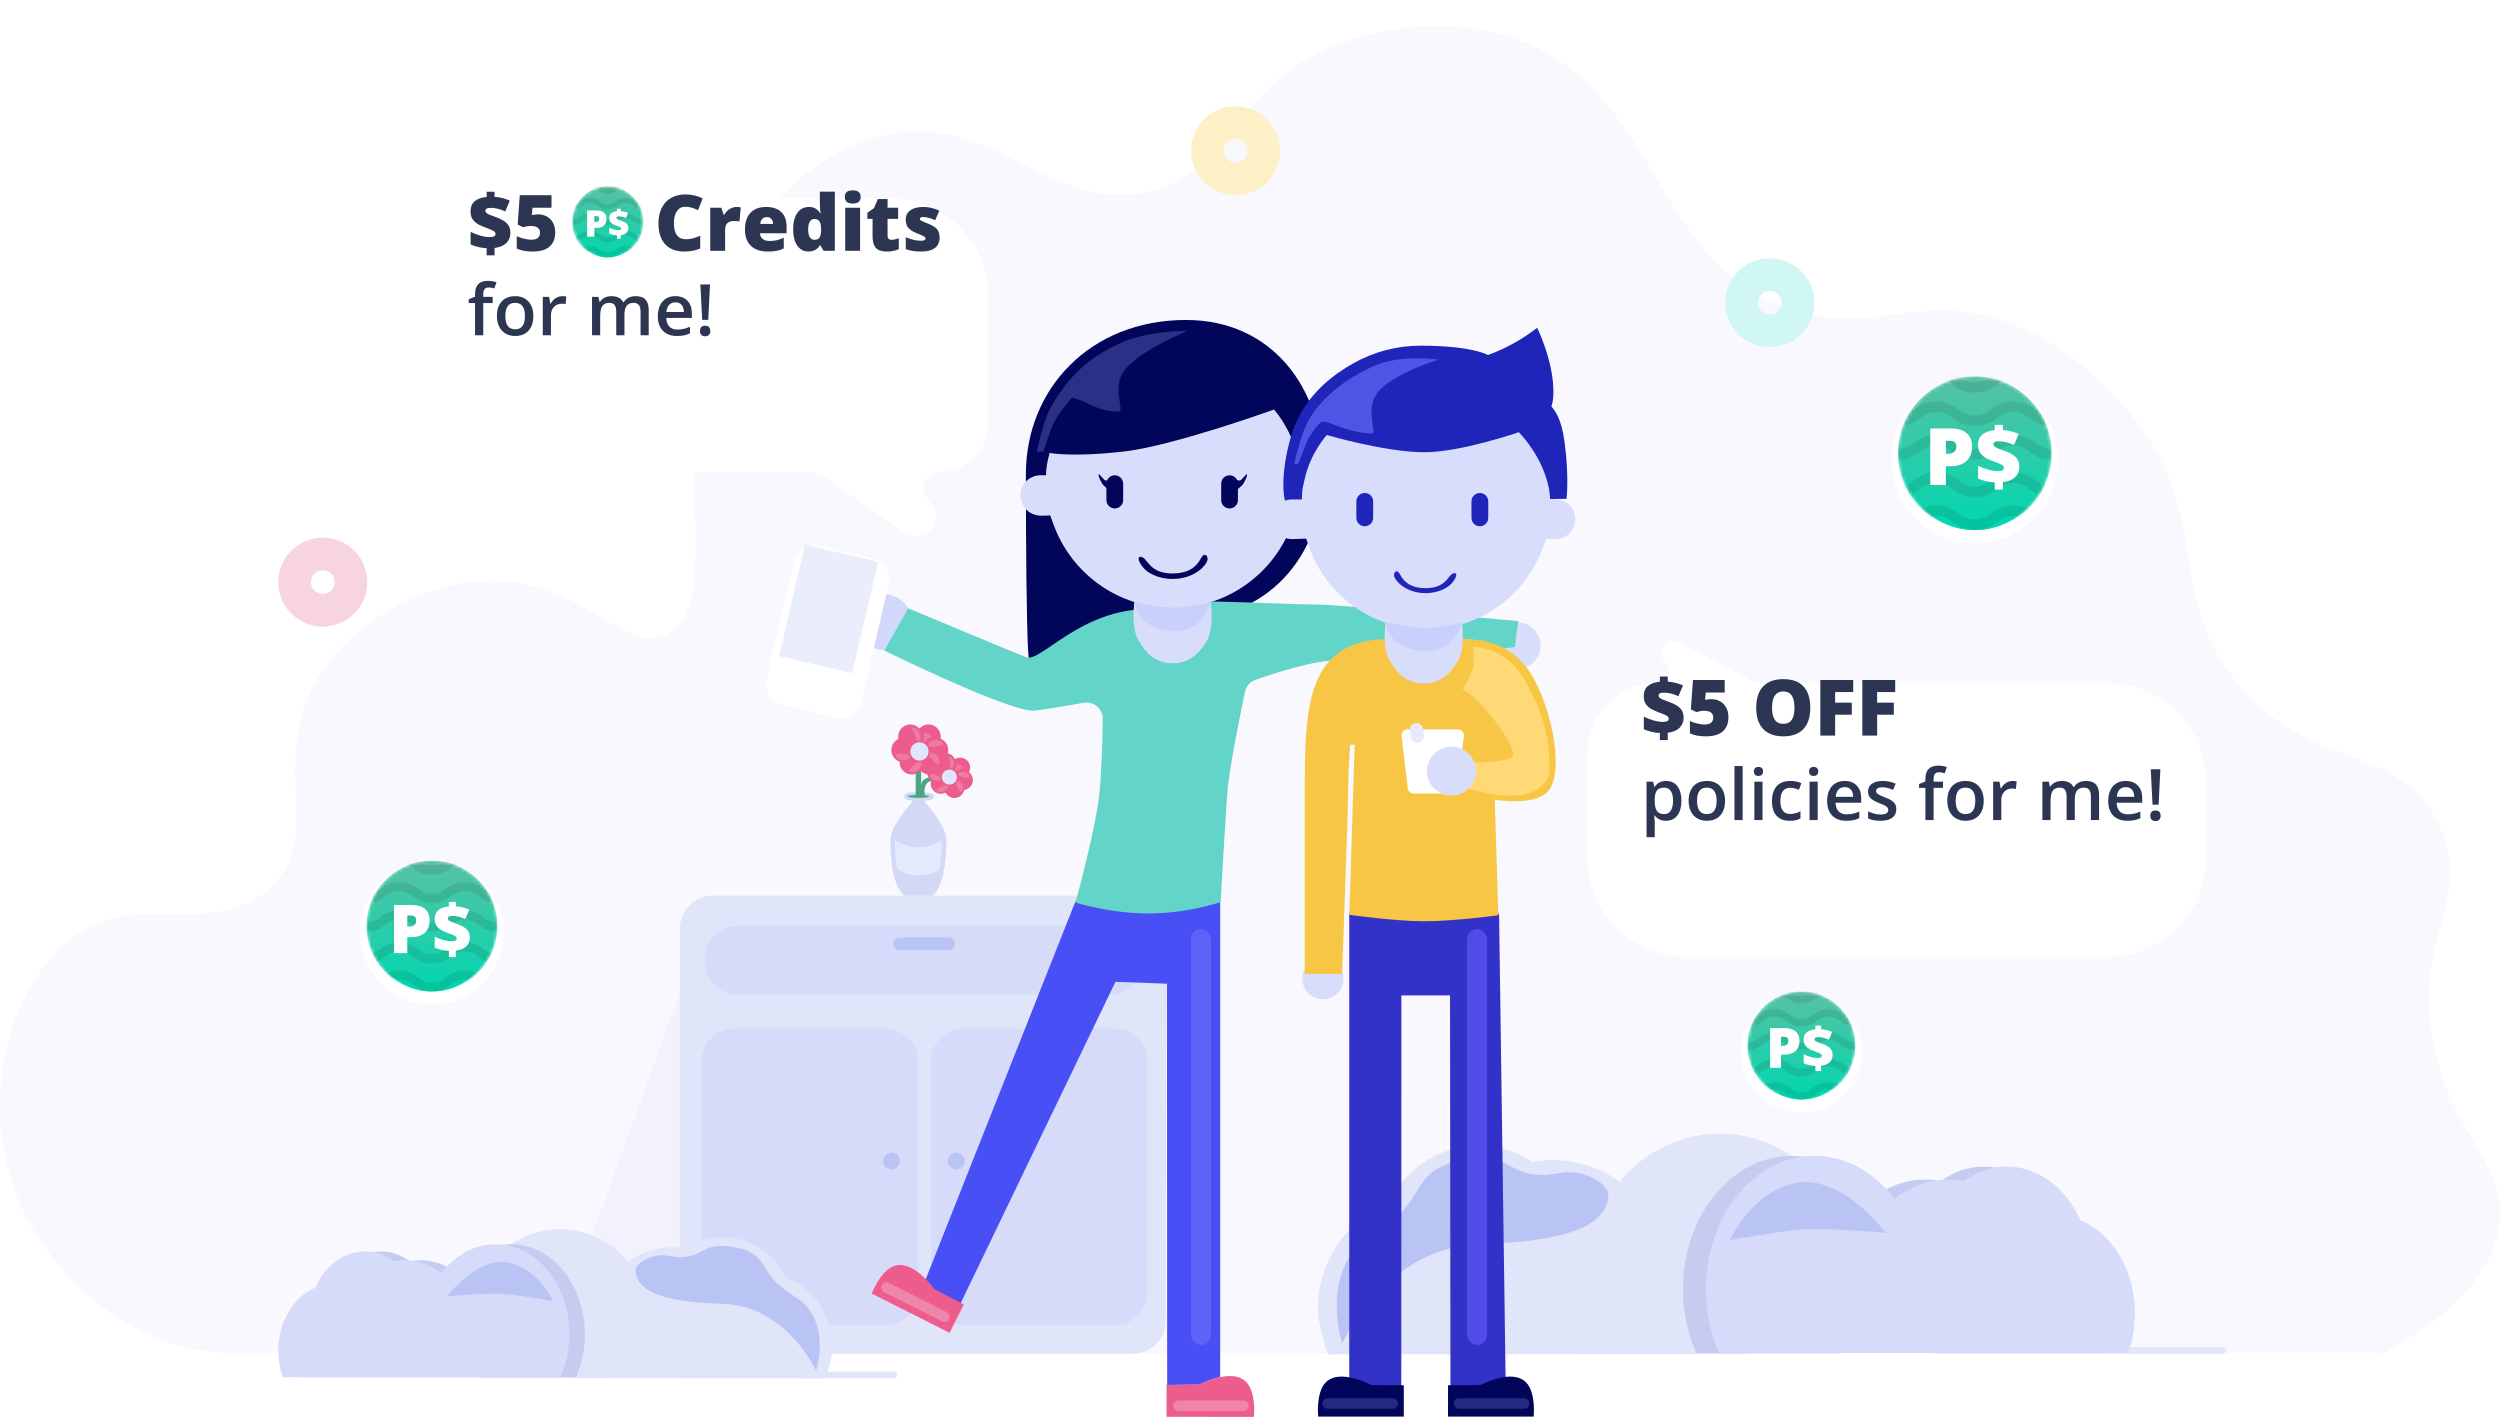 <svg width="764" height="433" viewBox="0 0 764 433" fill="none" xmlns="http://www.w3.org/2000/svg">
<path d="M73.918 413.455C291.238 414.375 511.297 412.535 728.617 413.455C742.989 405.561 761.642 392.356 763.805 373.572C765.869 355.655 751.034 349.124 744.432 322.631C735.773 287.892 755.724 276.847 746.013 253.525C734.334 225.472 703.694 237.169 681.174 205.349C661.9 178.113 675.979 157.721 651.521 127.161C647.591 122.252 637.146 109.478 619.497 101.098C589.564 86.886 575.457 102.662 549.122 95.175C503.623 82.238 507.869 24.379 459.374 10.669C436.233 4.125 414.67 11.478 410.349 13.038C376.387 25.311 377.806 51.99 351.439 58.45C320.755 65.969 303.786 33.529 269.599 41.47C248.744 46.315 236.096 62.794 231.249 69.112C194.832 116.57 225.943 183.417 203.573 193.897C189.688 200.405 176.827 175.053 145.85 177.707C128.173 179.219 109.041 189.474 98.406 205.349C80.864 231.534 99.928 255.666 82.591 271.295C64.504 287.604 42.948 271.161 22.101 286.696C0.85 302.531 -8.402 343.201 9.449 374.361C22.737 397.561 45.97 414.186 73.918 413.455Z" fill="#F8F8FE"/>
<rect x="590.518" y="411.682" width="89.802" height="2.039" rx="1.019" fill="#E2E6FB"/>
<path d="M562.142 413.741C565.374 407.272 567.21 399.857 567.21 391.967C567.21 366.822 548.556 346.441 525.541 346.441C513.431 346.441 502.532 352.081 494.92 361.086C489.008 356.94 481.966 354.535 474.422 354.535C472.347 354.535 470.306 354.711 468.319 355.065C463.509 351.898 457.863 350.083 451.828 350.083C439.65 350.083 429.058 357.504 423.636 368.439C411.492 372.925 402.75 385.484 402.75 400.265C402.75 405.056 405.825 413.918 405.825 413.918L562.142 413.741Z" fill="#E1E5FA"/>
<path d="M514.322 393.972C514.322 401.026 515.785 407.666 518.363 413.449H643.379C644.699 409.759 645.434 405.681 645.434 401.393C645.434 388.168 638.467 376.927 628.779 372.918C624.459 363.138 616.01 356.499 606.308 356.499C601.499 356.499 597.002 358.123 593.165 360.957C591.58 360.637 589.954 360.481 588.3 360.481C582.286 360.481 576.674 362.635 571.959 366.346C565.891 358.286 557.203 353.237 547.549 353.237C529.201 353.23 514.322 371.47 514.322 393.972Z" fill="#C5CCEF"/>
<path d="M491.498 364.912C491.498 373.509 481.497 379.408 452.508 380.176C423.527 380.944 410.186 410.479 410.186 410.479C410.186 410.479 404.92 395.1 413.009 383.105C416.329 378.185 421.683 376.499 427.629 371.062C434.752 364.545 433.283 356.492 447.889 354.405C460.455 352.611 460.509 357.538 467.897 358.762C473.904 359.761 475.571 358.048 480.463 358.252C485.592 358.463 491.498 362.16 491.498 364.912Z" fill="#BAC4F4"/>
<path d="M521.316 393.972C521.316 401.026 522.779 407.666 525.357 413.449H650.373C651.693 409.759 652.427 405.681 652.427 401.393C652.427 388.168 645.461 376.927 635.773 372.918C631.453 363.138 623.004 356.499 613.302 356.499C608.492 356.499 603.995 358.123 600.158 360.957C598.573 360.637 596.947 360.481 595.294 360.481C589.28 360.481 583.667 362.635 578.953 366.346C572.884 358.286 564.197 353.237 554.543 353.237C536.195 353.23 521.316 371.47 521.316 393.972Z" fill="#D6DBFA"/>
<path d="M576.32 376.791C576.32 376.791 559.822 375.303 552.448 375.643C545.073 375.983 528.623 378.987 528.623 378.987C528.623 378.987 534.82 364.864 548.087 361.657C562.55 358.157 576.32 376.791 576.32 376.791Z" fill="#BAC4F4"/>
<path d="M168.039 413.513L215.314 282.224V413.513H168.039Z" fill="#F1F2FE"/>
<path d="M217.753 413.721C212.229 413.721 207.752 409.242 207.753 403.718L207.786 283.721C207.787 278.199 212.264 273.723 217.786 273.723H346.467C351.998 273.723 356.479 278.213 356.467 283.744L356.216 403.742C356.204 409.257 351.73 413.721 346.216 413.721H217.753Z" fill="#E1E5FA"/>
<path d="M339.132 282.942H225.315C219.792 282.942 215.315 287.419 215.315 292.942V293.958C215.315 299.48 219.792 303.958 225.315 303.958H339.132C344.655 303.958 349.132 299.48 349.132 293.958V292.942C349.132 287.419 344.655 282.942 339.132 282.942Z" fill="#D6DBFA"/>
<path d="M289.931 286.493H274.903C273.847 286.493 272.99 287.35 272.99 288.406C272.99 289.462 273.847 290.319 274.903 290.319H289.931C290.987 290.319 291.844 289.462 291.844 288.406C291.844 287.35 290.987 286.493 289.931 286.493Z" fill="#BAC4F4"/>
<path d="M340.645 314.328H294.459C288.936 314.328 284.459 318.806 284.459 324.328V394.956C284.459 400.479 288.936 404.956 294.459 404.956H340.645C346.168 404.956 350.645 400.479 350.645 394.956V324.328C350.645 318.806 346.168 314.328 340.645 314.328Z" fill="#D6DBFA"/>
<path d="M270.554 314.328H224.369C218.846 314.328 214.369 318.806 214.369 324.328V394.956C214.369 400.479 218.846 404.956 224.369 404.956H270.554C276.077 404.956 280.554 400.479 280.554 394.956V324.328C280.554 318.806 276.077 314.328 270.554 314.328Z" fill="#D6DBFA"/>
<path d="M272.442 357.37C273.868 357.37 275.023 356.216 275.023 354.792C275.023 353.368 273.868 352.213 272.442 352.213C271.016 352.213 269.861 353.368 269.861 354.792C269.861 356.216 271.016 357.37 272.442 357.37Z" fill="#BAC4F4"/>
<path d="M292.241 357.37C293.666 357.37 294.822 356.216 294.822 354.792C294.822 353.368 293.666 352.213 292.241 352.213C290.815 352.213 289.66 353.368 289.66 354.792C289.66 356.216 290.815 357.37 292.241 357.37Z" fill="#BAC4F4"/>
<rect x="184.367" y="419.158" width="89.802" height="2.039" rx="1.019" fill="#E2E6FB"/>
<path d="M146.296 421.077C144.104 416.712 142.858 411.708 142.858 406.384C142.858 389.416 155.514 375.663 171.129 375.663C179.345 375.663 186.74 379.47 191.905 385.546C195.916 382.749 200.694 381.125 205.812 381.125C207.22 381.125 208.605 381.244 209.953 381.483C213.216 379.346 217.047 378.121 221.141 378.121C229.404 378.121 236.591 383.129 240.269 390.508C248.509 393.534 254.44 402.009 254.44 411.983C254.44 415.217 252.354 421.196 252.354 421.196L146.296 421.077Z" fill="#E1E5FA"/>
<path d="M178.741 407.737C178.741 412.497 177.748 416.977 175.999 420.88H91.179C90.284 418.39 89.785 415.638 89.785 412.745C89.785 403.821 94.512 396.236 101.085 393.53C104.016 386.931 109.748 382.45 116.331 382.45C119.594 382.45 122.645 383.546 125.248 385.459C126.324 385.243 127.427 385.138 128.549 385.138C132.629 385.138 136.437 386.591 139.636 389.095C143.753 383.657 149.647 380.249 156.197 380.249C168.646 380.245 178.741 392.553 178.741 407.737Z" fill="#C5CCEF"/>
<path d="M194.227 388.128C194.227 393.929 201.012 397.909 220.68 398.428C240.343 398.946 249.395 418.876 249.395 418.876C249.395 418.876 252.967 408.498 247.479 400.404C245.227 397.084 241.594 395.947 237.56 392.278C232.727 387.88 233.724 382.446 223.814 381.038C215.289 379.827 215.252 383.152 210.239 383.978C206.163 384.652 205.032 383.496 201.714 383.634C198.233 383.776 194.227 386.27 194.227 388.128Z" fill="#BAC4F4"/>
<path d="M173.996 407.737C173.996 412.497 173.003 416.977 171.254 420.88H86.434C85.539 418.39 85.04 415.638 85.04 412.745C85.04 403.821 89.767 396.236 96.34 393.53C99.271 386.931 105.003 382.45 111.586 382.45C114.849 382.45 117.9 383.546 120.503 385.459C121.579 385.243 122.682 385.138 123.804 385.138C127.884 385.138 131.692 386.591 134.891 389.095C139.008 383.657 144.902 380.249 151.452 380.249C163.901 380.245 173.996 392.553 173.996 407.737Z" fill="#D6DBFA"/>
<path d="M136.677 396.144C136.677 396.144 147.87 395.14 152.874 395.369C157.877 395.598 169.038 397.625 169.038 397.625C169.038 397.625 164.833 388.096 155.833 385.931C146.019 383.569 136.677 396.144 136.677 396.144Z" fill="#BAC4F4"/>
<path fill-rule="evenodd" clip-rule="evenodd" d="M285.596 394C285.591 393.998 285.589 393.997 285.586 393.993C285.437 393.78 279.198 384.918 273.33 386.848C269.176 388.214 266.536 394.853 266.358 395.313C266.352 395.329 266.36 395.344 266.375 395.351L290.202 407.325L294.583 398.655L285.596 394Z" fill="white"/>
<g filter="url(#filter0_d)">
<path d="M126.54 70.621C126.54 54.052 139.971 40.621 156.54 40.621H272.062C288.631 40.621 302.062 54.052 302.062 70.621V109.306C302.062 117.538 295.389 124.212 287.157 124.212C283.003 124.212 280.683 129.005 283.26 132.263L284.69 134.07C289.034 139.56 282.19 146.837 276.444 142.838L252.253 126.003C250.576 124.837 248.583 124.212 246.541 124.212H156.54C139.971 124.212 126.54 110.78 126.54 94.212V70.621Z" fill="white"/>
</g>
<path d="M148.727 75.85C147.03 75.772 145.394 75.393 143.821 74.712V70.856C144.72 71.312 145.696 71.696 146.751 72.005C147.805 72.307 148.731 72.458 149.529 72.458C150.188 72.458 150.669 72.381 150.971 72.226C151.281 72.064 151.436 71.796 151.436 71.425C151.436 71.169 151.324 70.952 151.099 70.774C150.882 70.596 150.514 70.395 149.994 70.17C149.483 69.946 148.789 69.675 147.913 69.357C146.929 68.993 146.134 68.587 145.53 68.138C144.925 67.681 144.483 67.174 144.204 66.617C143.933 66.051 143.797 65.35 143.797 64.514C143.797 63.237 144.208 62.238 145.03 61.518C145.851 60.798 147.084 60.352 148.727 60.182V58.591H151.134V60.159C152.676 60.244 154.23 60.623 155.796 61.297L154.412 64.607C152.793 63.879 151.331 63.515 150.029 63.515C149.409 63.515 148.971 63.593 148.715 63.748C148.467 63.895 148.343 64.115 148.343 64.41C148.343 64.665 148.433 64.878 148.611 65.049C148.797 65.211 149.115 65.397 149.564 65.606C150.014 65.807 150.638 66.043 151.436 66.314C153.056 66.887 154.219 67.542 154.924 68.277C155.629 69.005 155.982 69.946 155.982 71.1C155.982 72.4 155.567 73.457 154.738 74.27C153.916 75.083 152.715 75.587 151.134 75.78V78.022H148.727V75.85Z" fill="#2C3652"/>
<path d="M164.539 65.513C165.516 65.513 166.396 65.742 167.178 66.198C167.969 66.647 168.581 67.286 169.015 68.115C169.457 68.943 169.678 69.899 169.678 70.983C169.678 72.88 169.105 74.336 167.957 75.35C166.818 76.365 165.09 76.872 162.772 76.872C160.788 76.872 159.168 76.566 157.912 75.954V72.191C158.586 72.501 159.346 72.757 160.191 72.958C161.044 73.159 161.776 73.26 162.388 73.26C163.241 73.26 163.896 73.082 164.353 72.725C164.811 72.362 165.039 71.827 165.039 71.123C165.039 70.472 164.807 69.965 164.342 69.601C163.877 69.237 163.171 69.055 162.226 69.055C161.505 69.055 160.726 69.191 159.889 69.462L158.203 68.626L158.842 59.66H168.539V63.481H162.749L162.539 65.722C163.144 65.606 163.574 65.544 163.83 65.536C164.086 65.521 164.322 65.513 164.539 65.513Z" fill="#2C3652"/>
<path d="M150.553 92.61H147.683V102.464H145.174V92.61H143.239V91.442L145.174 90.677V89.913C145.174 88.525 145.5 87.499 146.152 86.834C146.804 86.161 147.8 85.825 149.139 85.825C150.018 85.825 150.882 85.97 151.733 86.26L151.074 88.15C150.457 87.952 149.869 87.853 149.309 87.853C148.742 87.853 148.328 88.03 148.065 88.384C147.81 88.731 147.683 89.255 147.683 89.956V90.72H150.553V92.61Z" fill="#2C3652"/>
<path d="M162.99 96.571C162.99 98.489 162.497 99.987 161.512 101.063C160.527 102.139 159.156 102.677 157.399 102.677C156.3 102.677 155.329 102.429 154.486 101.933C153.643 101.438 152.994 100.726 152.541 99.799C152.087 98.872 151.86 97.796 151.86 96.571C151.86 94.667 152.349 93.18 153.327 92.111C154.305 91.042 155.684 90.508 157.462 90.508C159.163 90.508 160.51 91.056 161.502 92.153C162.494 93.244 162.99 94.716 162.99 96.571ZM154.433 96.571C154.433 99.282 155.436 100.638 157.441 100.638C159.425 100.638 160.417 99.282 160.417 96.571C160.417 93.888 159.418 92.546 157.42 92.546C156.371 92.546 155.609 92.893 155.134 93.587C154.667 94.281 154.433 95.275 154.433 96.571Z" fill="#2C3652"/>
<path d="M171.834 90.508C172.337 90.508 172.752 90.543 173.078 90.614L172.833 92.939C172.479 92.854 172.11 92.812 171.728 92.812C170.729 92.812 169.917 93.138 169.294 93.789C168.677 94.44 168.369 95.286 168.369 96.327V102.464H165.871V90.72H167.827L168.156 92.791H168.284C168.673 92.09 169.18 91.534 169.804 91.124C170.434 90.713 171.111 90.508 171.834 90.508Z" fill="#2C3652"/>
<path d="M190.83 102.464H188.321V95.222C188.321 94.323 188.151 93.654 187.811 93.215C187.471 92.769 186.939 92.546 186.217 92.546C185.253 92.546 184.544 92.862 184.091 93.492C183.644 94.115 183.421 95.155 183.421 96.613V102.464H180.923V90.72H182.879L183.229 92.26H183.357C183.683 91.701 184.154 91.269 184.771 90.964C185.394 90.66 186.078 90.508 186.822 90.508C188.63 90.508 189.827 91.124 190.415 92.355H190.585C190.933 91.775 191.422 91.322 192.052 90.996C192.683 90.671 193.406 90.508 194.221 90.508C195.624 90.508 196.645 90.862 197.282 91.57C197.927 92.277 198.25 93.357 198.25 94.808V102.464H195.752V95.222C195.752 94.323 195.578 93.654 195.231 93.215C194.891 92.769 194.359 92.546 193.636 92.546C192.665 92.546 191.953 92.851 191.5 93.46C191.053 94.061 190.83 94.989 190.83 96.242V102.464Z" fill="#2C3652"/>
<path d="M206.871 102.677C205.042 102.677 203.611 102.146 202.576 101.084C201.549 100.015 201.035 98.546 201.035 96.677C201.035 94.759 201.513 93.251 202.47 92.153C203.426 91.056 204.741 90.508 206.414 90.508C207.965 90.508 209.191 90.978 210.092 91.92C210.992 92.862 211.442 94.157 211.442 95.806V97.155H203.607C203.643 98.295 203.951 99.172 204.532 99.788C205.113 100.397 205.932 100.702 206.988 100.702C207.682 100.702 208.327 100.638 208.922 100.51C209.525 100.376 210.169 100.157 210.857 99.852V101.88C210.247 102.171 209.631 102.376 209.007 102.496C208.384 102.617 207.671 102.677 206.871 102.677ZM206.414 92.398C205.62 92.398 204.982 92.649 204.5 93.152C204.025 93.654 203.742 94.387 203.65 95.35H208.986C208.972 94.38 208.738 93.647 208.284 93.152C207.831 92.649 207.207 92.398 206.414 92.398Z" fill="#2C3652"/>
<path d="M216.438 97.75H214.588L214.035 86.94H216.98L216.438 97.75ZM213.908 101.137C213.908 100.613 214.046 100.217 214.322 99.948C214.599 99.672 214.992 99.534 215.502 99.534C216.005 99.534 216.392 99.675 216.661 99.958C216.93 100.241 217.065 100.634 217.065 101.137C217.065 101.64 216.927 102.04 216.65 102.337C216.381 102.627 215.998 102.772 215.502 102.772C214.999 102.772 214.606 102.631 214.322 102.348C214.046 102.064 213.908 101.661 213.908 101.137Z" fill="#2C3652"/>
<g filter="url(#filter1_d)">
<path d="M185.728 78.678C191.739 78.678 196.613 73.81 196.613 67.805C196.613 61.799 191.739 56.931 185.728 56.931C179.716 56.931 174.842 61.799 174.842 67.805C174.842 73.81 179.716 78.678 185.728 78.678Z" fill="url(#paint0_linear)"/>
<path d="M185.728 78.678C191.739 78.678 196.613 73.81 196.613 67.805C196.613 61.799 191.739 56.931 185.728 56.931C179.716 56.931 174.842 61.799 174.842 67.805C174.842 73.81 179.716 78.678 185.728 78.678Z" stroke="white" stroke-width="4"/>
</g>
<mask id="mask0" mask-type="alpha" maskUnits="userSpaceOnUse" x="174" y="56" width="23" height="23">
<path d="M185.728 78.678C191.739 78.678 196.613 73.81 196.613 67.805C196.613 61.799 191.739 56.931 185.728 56.931C179.716 56.931 174.842 61.799 174.842 67.805C174.842 73.81 179.716 78.678 185.728 78.678Z" fill="white"/>
</mask>
<g mask="url(#mask0)">
<path d="M185.728 78.678C191.739 78.678 196.613 73.81 196.613 67.805C196.613 61.799 191.739 56.931 185.728 56.931C179.716 56.931 174.842 61.799 174.842 67.805C174.842 73.81 179.716 78.678 185.728 78.678Z" fill="url(#paint1_linear)"/>
<g style="mix-blend-mode:overlay" opacity="0.3">
<g style="mix-blend-mode:overlay" opacity="0.3">
<path fill-rule="evenodd" clip-rule="evenodd" d="M191.171 75.212C189.568 75.212 188.742 75.813 188.013 76.345C187.362 76.818 186.847 77.192 185.728 77.192C184.609 77.192 184.094 76.818 183.443 76.344C182.714 75.813 181.887 75.212 180.285 75.212C178.683 75.212 177.856 75.813 177.127 76.344C176.476 76.818 175.961 77.192 174.842 77.192V78.678C176.444 78.678 177.271 78.076 178 77.545C178.652 77.072 179.166 76.698 180.285 76.698C181.404 76.698 181.918 77.072 182.57 77.546C183.3 78.076 184.126 78.678 185.728 78.678C187.33 78.678 188.157 78.076 188.885 77.546C189.537 77.072 190.051 76.698 191.171 76.698C192.289 76.698 192.804 77.072 193.455 77.546C194.184 78.076 195.011 78.678 196.613 78.678V77.192C195.494 77.192 194.979 76.818 194.328 76.344C193.599 75.813 192.772 75.211 191.171 75.211V75.212ZM194.328 71.649C193.599 71.112 192.772 70.503 191.171 70.503C189.568 70.503 188.742 71.112 188.013 71.649C187.362 72.128 186.847 72.508 185.728 72.508C184.609 72.508 184.094 72.129 183.443 71.649C182.714 71.112 181.887 70.503 180.285 70.503C178.683 70.503 177.856 71.112 177.127 71.649C176.476 72.128 175.961 72.508 174.842 72.508V74.011C176.444 74.011 177.271 73.402 178 72.865C178.652 72.386 179.166 72.006 180.285 72.006C181.404 72.006 181.918 72.385 182.57 72.865C183.3 73.402 184.126 74.011 185.728 74.011C187.33 74.011 188.157 73.402 188.885 72.865C189.537 72.386 190.051 72.006 191.171 72.006C192.289 72.006 192.804 72.385 193.455 72.865C194.184 73.402 195.011 74.011 196.613 74.011V72.508C195.494 72.508 194.979 72.129 194.328 71.649ZM194.328 66.351C193.599 65.814 192.772 65.205 191.171 65.205C189.568 65.205 188.742 65.814 188.013 66.351C187.362 66.831 186.847 67.21 185.728 67.21C184.609 67.21 184.094 66.831 183.443 66.351C182.714 65.814 181.887 65.205 180.285 65.205C178.683 65.205 177.856 65.814 177.127 66.351C176.476 66.831 175.961 67.21 174.842 67.21V68.713C176.444 68.713 177.271 68.104 178 67.567C178.652 67.088 179.166 66.709 180.285 66.709C181.404 66.709 181.918 67.087 182.57 67.567C183.3 68.104 184.126 68.713 185.728 68.713C187.33 68.713 188.157 68.104 188.885 67.567C189.537 67.088 190.051 66.709 191.171 66.709C192.289 66.709 192.804 67.087 193.455 67.567C194.184 68.104 195.011 68.713 196.613 68.713V67.21C195.494 67.21 194.979 66.831 194.328 66.351ZM194.328 61.628C193.599 61.097 192.772 60.496 191.171 60.496C189.568 60.496 188.742 61.097 188.013 61.628C187.362 62.102 186.847 62.477 185.728 62.477C184.609 62.477 184.094 62.103 183.443 61.628C182.714 61.097 181.887 60.496 180.285 60.496C178.683 60.496 177.856 61.097 177.127 61.628C176.476 62.102 175.961 62.477 174.842 62.477V63.962C176.444 63.962 177.271 63.36 178 62.83C178.652 62.356 179.166 61.982 180.285 61.982C181.404 61.982 181.918 62.356 182.57 62.831C183.3 63.361 184.126 63.963 185.728 63.963C187.33 63.963 188.157 63.361 188.885 62.831C189.537 62.357 190.051 61.982 191.171 61.982C192.289 61.982 192.804 62.356 193.455 62.831C194.184 63.361 195.011 63.963 196.613 63.963V62.477C195.494 62.477 194.979 62.103 194.328 61.629V61.628ZM191.171 55.787C189.568 55.787 188.742 56.389 188.013 56.92C187.362 57.393 186.847 57.767 185.728 57.767C184.609 57.767 184.094 57.393 183.443 56.919C182.714 56.389 181.887 55.787 180.285 55.787C178.683 55.787 177.856 56.389 177.127 56.919C176.476 57.393 175.961 57.767 174.842 57.767V59.253C176.444 59.253 177.271 58.652 178 58.121C178.652 57.647 179.166 57.273 180.285 57.273C181.404 57.273 181.918 57.647 182.57 58.121C183.3 58.652 184.126 59.253 185.728 59.253C187.33 59.253 188.157 58.652 188.885 58.121C189.537 57.647 190.052 57.273 191.171 57.273C192.289 57.273 192.804 57.647 193.455 58.121C194.184 58.652 195.011 59.253 196.613 59.253V57.767C195.494 57.767 194.979 57.393 194.328 56.919C193.599 56.389 192.772 55.787 191.171 55.787V55.787Z" fill="black"/>
</g>
</g>
<path fill-rule="evenodd" clip-rule="evenodd" d="M185.344 66.847C185.344 67.741 185.076 68.432 184.538 68.919C184.001 69.406 183.237 69.65 182.248 69.65H181.629V72.304H179.426V64.302H182.248C183.278 64.302 184.052 64.523 184.569 64.965C185.086 65.406 185.344 66.034 185.344 66.847ZM181.629 67.887H182.031C182.362 67.887 182.625 67.796 182.82 67.613C183.015 67.431 183.113 67.179 183.113 66.858C183.113 66.318 182.808 66.048 182.198 66.048H181.629V67.887ZM188.549 71.932C187.737 71.896 186.939 71.714 186.195 71.396V69.578C186.626 69.793 187.095 69.973 187.601 70.118C188.106 70.262 188.55 70.334 188.934 70.334C189.25 70.334 189.481 70.296 189.628 70.221C189.775 70.146 189.849 70.022 189.849 69.847C189.849 69.726 189.796 69.624 189.689 69.54C189.584 69.456 189.407 69.361 189.159 69.255C188.83 69.118 188.496 68.99 188.158 68.872C187.686 68.701 187.305 68.508 187.015 68.295C186.725 68.082 186.514 67.843 186.381 67.578C186.249 67.314 186.184 66.984 186.184 66.59C186.184 65.988 186.381 65.517 186.775 65.178C187.169 64.838 187.76 64.629 188.549 64.549V63.799H189.704V64.537C190.443 64.577 191.189 64.757 191.94 65.074L191.277 66.634C190.499 66.291 189.798 66.12 189.174 66.12C188.876 66.12 188.667 66.154 188.546 66.226C188.489 66.257 188.442 66.302 188.41 66.358C188.378 66.413 188.362 66.477 188.365 66.54C188.365 66.661 188.409 66.76 188.496 66.839C188.583 66.918 188.735 67.005 188.95 67.102C189.166 67.199 189.466 67.311 189.849 67.438C190.626 67.708 191.183 68.016 191.522 68.361C191.861 68.705 192.029 69.15 192.029 69.693C192.029 70.306 191.832 70.804 191.436 71.188C191.04 71.571 190.462 71.808 189.704 71.899V72.955H188.549V71.932V71.932Z" fill="white"/>
</g>
<path d="M209.42 63.179C208.327 63.179 207.475 63.628 206.862 64.526C206.25 65.416 205.944 66.647 205.944 68.219C205.944 71.487 207.188 73.12 209.676 73.12C210.428 73.12 211.156 73.016 211.862 72.807C212.567 72.598 213.276 72.346 213.989 72.052V75.931C212.571 76.558 210.966 76.872 209.176 76.872C206.61 76.872 204.642 76.129 203.27 74.642C201.905 73.155 201.223 71.007 201.223 68.196C201.223 66.438 201.553 64.894 202.212 63.562C202.878 62.23 203.832 61.208 205.072 60.496C206.32 59.776 207.785 59.416 209.467 59.416C211.304 59.416 213.059 59.814 214.733 60.612L213.327 64.224C212.699 63.93 212.071 63.682 211.443 63.481C210.815 63.279 210.141 63.179 209.42 63.179Z" fill="#2C3652"/>
<path d="M225 63.248C225.395 63.248 225.771 63.279 226.128 63.341L226.383 63.388L225.976 67.673C225.604 67.58 225.089 67.534 224.43 67.534C223.438 67.534 222.717 67.762 222.267 68.219C221.818 68.668 221.593 69.319 221.593 70.17V76.64H217.047V63.481H220.43L221.14 65.583H221.361C221.74 64.886 222.267 64.325 222.942 63.899C223.624 63.465 224.31 63.248 225 63.248Z" fill="#2C3652"/>
<path d="M234.592 76.872C232.398 76.872 230.693 76.291 229.476 75.13C228.267 73.96 227.662 72.3 227.662 70.147C227.662 67.925 228.224 66.222 229.348 65.037C230.472 63.844 232.076 63.248 234.161 63.248C236.146 63.248 237.677 63.767 238.754 64.805C239.839 65.834 240.382 67.321 240.382 69.264V71.285H232.255C232.286 72.021 232.553 72.598 233.057 73.016C233.569 73.434 234.262 73.643 235.138 73.643C235.936 73.643 236.669 73.57 237.336 73.422C238.01 73.267 238.738 73.008 239.521 72.644V75.908C238.808 76.272 238.072 76.523 237.312 76.663C236.553 76.802 235.646 76.872 234.592 76.872ZM234.324 66.338C233.789 66.338 233.34 66.508 232.976 66.849C232.619 67.182 232.41 67.708 232.348 68.428H236.254C236.239 67.793 236.057 67.286 235.708 66.907C235.367 66.527 234.906 66.338 234.324 66.338Z" fill="#2C3652"/>
<path d="M247.044 76.872C246.106 76.872 245.284 76.605 244.579 76.07C243.881 75.536 243.339 74.75 242.951 73.713C242.571 72.675 242.381 71.463 242.381 70.078C242.381 67.941 242.812 66.268 243.672 65.06C244.532 63.852 245.714 63.248 247.218 63.248C247.954 63.248 248.598 63.395 249.148 63.69C249.706 63.984 250.214 64.479 250.671 65.176H250.764C250.617 64.147 250.543 63.117 250.543 62.087V58.568H255.124V76.64H251.694L250.718 74.979H250.543C249.76 76.241 248.594 76.872 247.044 76.872ZM248.904 73.283C249.633 73.283 250.144 73.055 250.439 72.598C250.741 72.141 250.904 71.436 250.927 70.484V70.124C250.927 68.963 250.76 68.138 250.427 67.65C250.094 67.155 249.571 66.907 248.857 66.907C248.261 66.907 247.796 67.189 247.462 67.755C247.137 68.312 246.974 69.11 246.974 70.147C246.974 71.169 247.141 71.947 247.474 72.482C247.807 73.016 248.284 73.283 248.904 73.283Z" fill="#2C3652"/>
<path d="M262.844 76.64H258.298V63.481H262.844V76.64ZM258.182 60.205C258.182 59.524 258.372 59.017 258.752 58.684C259.131 58.351 259.744 58.184 260.589 58.184C261.434 58.184 262.05 58.355 262.437 58.696C262.825 59.036 263.019 59.539 263.019 60.205C263.019 61.537 262.209 62.203 260.589 62.203C258.984 62.203 258.182 61.537 258.182 60.205Z" fill="#2C3652"/>
<path d="M272.471 73.283C273.083 73.283 273.816 73.132 274.668 72.83V76.14C274.056 76.403 273.471 76.589 272.913 76.698C272.363 76.814 271.715 76.872 270.971 76.872C269.444 76.872 268.344 76.5 267.669 75.757C266.995 75.006 266.658 73.856 266.658 72.307V66.884H265.065V65.037L267.088 63.608L268.262 60.844H271.239V63.481H274.471V66.884H271.239V72.005C271.239 72.857 271.649 73.283 272.471 73.283Z" fill="#2C3652"/>
<path d="M287.144 72.598C287.144 74.007 286.663 75.072 285.702 75.792C284.741 76.512 283.361 76.872 281.563 76.872C280.586 76.872 279.738 76.818 279.017 76.709C278.296 76.609 277.56 76.419 276.808 76.14V72.505C277.513 72.815 278.284 73.07 279.121 73.271C279.966 73.473 280.718 73.573 281.377 73.573C282.361 73.573 282.854 73.349 282.854 72.9C282.854 72.668 282.714 72.462 282.435 72.284C282.164 72.098 281.365 71.742 280.04 71.216C278.831 70.72 277.986 70.159 277.505 69.532C277.025 68.897 276.784 68.095 276.784 67.127C276.784 65.904 277.257 64.952 278.203 64.27C279.149 63.589 280.486 63.248 282.214 63.248C283.082 63.248 283.896 63.345 284.656 63.539C285.423 63.724 286.218 63.999 287.039 64.363L285.807 67.29C285.202 67.019 284.563 66.791 283.888 66.605C283.214 66.411 282.664 66.314 282.237 66.314C281.493 66.314 281.121 66.496 281.121 66.86C281.121 67.085 281.249 67.278 281.505 67.441C281.768 67.596 282.52 67.917 283.76 68.405C284.683 68.784 285.369 69.156 285.818 69.52C286.276 69.884 286.609 70.314 286.818 70.809C287.035 71.297 287.144 71.893 287.144 72.598Z" fill="#2C3652"/>
<g filter="url(#filter2_d)">
<path d="M485.069 210.157C485.069 198.347 494.642 188.774 506.452 188.774C509.516 188.774 511.152 185.162 509.13 182.859L508.712 182.383C505.892 179.17 509.624 174.442 513.403 176.437L535.677 188.195C536.397 188.575 537.198 188.774 538.012 188.774H644.198C660.766 188.774 674.198 202.205 674.198 218.774V242.364C674.198 258.933 660.766 272.364 644.198 272.364H515.069C498.5 272.364 485.069 258.933 485.069 242.364V210.157Z" fill="white"/>
</g>
<path d="M507.256 224.002C505.559 223.925 503.923 223.546 502.35 222.864V219.008C503.249 219.465 504.225 219.848 505.28 220.158C506.334 220.46 507.26 220.611 508.058 220.611C508.717 220.611 509.198 220.534 509.5 220.379C509.81 220.216 509.965 219.949 509.965 219.577C509.965 219.322 509.853 219.105 509.628 218.927C509.411 218.749 509.043 218.548 508.523 218.323C508.012 218.099 507.318 217.828 506.442 217.51C505.458 217.146 504.663 216.74 504.059 216.291C503.454 215.834 503.012 215.327 502.733 214.769C502.462 214.204 502.326 213.503 502.326 212.667C502.326 211.389 502.737 210.391 503.559 209.671C504.38 208.95 505.613 208.505 507.256 208.335V206.744H509.663V208.312C511.205 208.397 512.759 208.776 514.325 209.45L512.941 212.76C511.322 212.032 509.86 211.668 508.558 211.668C507.938 211.668 507.5 211.746 507.244 211.9C506.996 212.048 506.872 212.268 506.872 212.562C506.872 212.818 506.962 213.031 507.14 213.201C507.326 213.364 507.644 213.55 508.093 213.759C508.543 213.96 509.167 214.196 509.965 214.467C511.585 215.04 512.748 215.694 513.453 216.43C514.158 217.158 514.511 218.099 514.511 219.252C514.511 220.553 514.096 221.61 513.267 222.423C512.445 223.236 511.244 223.739 509.663 223.933V226.174H507.256V224.002Z" fill="#2C3652"/>
<path d="M523.068 213.666C524.045 213.666 524.925 213.894 525.707 214.351C526.498 214.8 527.11 215.439 527.544 216.267C527.986 217.096 528.207 218.052 528.207 219.136C528.207 221.033 527.634 222.489 526.486 223.503C525.347 224.517 523.619 225.025 521.301 225.025C519.317 225.025 517.697 224.719 516.441 224.107V220.344C517.115 220.654 517.875 220.909 518.72 221.111C519.572 221.312 520.305 221.413 520.917 221.413C521.77 221.413 522.425 221.234 522.882 220.878C523.34 220.514 523.568 219.98 523.568 219.275C523.568 218.625 523.336 218.118 522.871 217.754C522.406 217.39 521.7 217.208 520.755 217.208C520.034 217.208 519.255 217.344 518.418 217.615L516.732 216.778L517.371 207.812H527.068V211.633H521.278L521.068 213.875C521.673 213.759 522.103 213.697 522.359 213.689C522.615 213.674 522.851 213.666 523.068 213.666Z" fill="#2C3652"/>
<path d="M553.228 216.279C553.228 219.136 552.526 221.308 551.123 222.795C549.72 224.281 547.666 225.025 544.961 225.025C542.295 225.025 540.248 224.277 538.822 222.783C537.404 221.289 536.695 219.113 536.695 216.256C536.695 213.43 537.4 211.273 538.811 209.787C540.229 208.292 542.287 207.545 544.984 207.545C547.689 207.545 549.74 208.285 551.135 209.763C552.53 211.242 553.228 213.414 553.228 216.279ZM541.531 216.279C541.531 219.562 542.674 221.203 544.961 221.203C546.124 221.203 546.984 220.805 547.542 220.007C548.108 219.21 548.391 217.967 548.391 216.279C548.391 214.583 548.104 213.333 547.531 212.528C546.965 211.715 546.116 211.308 544.984 211.308C542.682 211.308 541.531 212.965 541.531 216.279Z" fill="#2C3652"/>
<path d="M560.82 224.792H556.297V207.812H566.342V211.494H560.82V214.734H565.912V218.416H560.82V224.792Z" fill="#2C3652"/>
<path d="M573.655 224.792H569.133V207.812H579.178V211.494H573.655V214.734H578.748V218.416H573.655V224.792Z" fill="#2C3652"/>
<path d="M509.146 250.829C507.657 250.829 506.502 250.295 505.68 249.226H505.531C505.631 250.217 505.68 250.819 505.68 251.031V255.841H503.182V238.873H505.202C505.259 239.092 505.375 239.616 505.553 240.444H505.68C506.46 239.255 507.629 238.66 509.188 238.66C510.655 238.66 511.796 239.191 512.611 240.253C513.433 241.315 513.844 242.805 513.844 244.724C513.844 246.642 513.426 248.139 512.59 249.215C511.761 250.291 510.613 250.829 509.146 250.829ZM508.54 240.699C507.548 240.699 506.821 240.989 506.361 241.57C505.907 242.15 505.68 243.078 505.68 244.352V244.724C505.68 246.154 505.907 247.191 506.361 247.835C506.814 248.472 507.555 248.791 508.582 248.791C509.447 248.791 510.113 248.437 510.581 247.729C511.048 247.021 511.282 246.012 511.282 244.702C511.282 243.386 511.048 242.391 510.581 241.719C510.12 241.039 509.44 240.699 508.54 240.699Z" fill="#2C3652"/>
<path d="M527.174 244.724C527.174 246.642 526.682 248.139 525.696 249.215C524.711 250.291 523.34 250.829 521.583 250.829C520.484 250.829 519.513 250.582 518.67 250.086C517.827 249.591 517.178 248.879 516.725 247.952C516.271 247.024 516.044 245.948 516.044 244.724C516.044 242.819 516.533 241.333 517.511 240.264C518.489 239.195 519.868 238.66 521.646 238.66C523.347 238.66 524.694 239.209 525.686 240.306C526.678 241.396 527.174 242.869 527.174 244.724ZM518.617 244.724C518.617 247.435 519.62 248.791 521.625 248.791C523.609 248.791 524.602 247.435 524.602 244.724C524.602 242.041 523.602 240.699 521.604 240.699C520.555 240.699 519.793 241.046 519.318 241.74C518.851 242.434 518.617 243.428 518.617 244.724Z" fill="#2C3652"/>
<path d="M532.553 250.617H530.055V234.094H532.553V250.617Z" fill="#2C3652"/>
<path d="M538.633 250.617H536.135V238.873H538.633V250.617ZM535.986 235.761C535.986 235.315 536.107 234.972 536.348 234.731C536.596 234.491 536.947 234.37 537.4 234.37C537.84 234.37 538.18 234.491 538.421 234.731C538.669 234.972 538.793 235.315 538.793 235.761C538.793 236.186 538.669 236.522 538.421 236.77C538.18 237.011 537.84 237.131 537.4 237.131C536.947 237.131 536.596 237.011 536.348 236.77C536.107 236.522 535.986 236.186 535.986 235.761Z" fill="#2C3652"/>
<path d="M546.957 250.829C545.178 250.829 543.824 250.313 542.896 249.279C541.975 248.238 541.514 246.748 541.514 244.809C541.514 242.834 541.996 241.315 542.96 240.253C543.93 239.191 545.33 238.66 547.158 238.66C548.399 238.66 549.515 238.89 550.507 239.351L549.752 241.358C548.696 240.947 547.825 240.742 547.137 240.742C545.103 240.742 544.086 242.09 544.086 244.787C544.086 246.104 544.338 247.095 544.841 247.761C545.351 248.419 546.095 248.748 547.073 248.748C548.186 248.748 549.238 248.472 550.231 247.92V250.097C549.784 250.359 549.306 250.546 548.795 250.66C548.292 250.773 547.679 250.829 546.957 250.829Z" fill="#2C3652"/>
<path d="M555.492 250.617H552.994V238.873H555.492V250.617ZM552.846 235.761C552.846 235.315 552.966 234.972 553.207 234.731C553.455 234.491 553.806 234.37 554.259 234.37C554.699 234.37 555.039 234.491 555.28 234.731C555.528 234.972 555.652 235.315 555.652 235.761C555.652 236.186 555.528 236.522 555.28 236.77C555.039 237.011 554.699 237.131 554.259 237.131C553.806 237.131 553.455 237.011 553.207 236.77C552.966 236.522 552.846 236.186 552.846 235.761Z" fill="#2C3652"/>
<path d="M564.209 250.829C562.381 250.829 560.949 250.298 559.914 249.237C558.887 248.168 558.373 246.699 558.373 244.83C558.373 242.911 558.851 241.404 559.808 240.306C560.765 239.209 562.079 238.66 563.752 238.66C565.304 238.66 566.53 239.131 567.43 240.073C568.33 241.014 568.78 242.31 568.78 243.959V245.308H560.946C560.981 246.447 561.289 247.325 561.87 247.941C562.452 248.55 563.27 248.854 564.326 248.854C565.02 248.854 565.665 248.791 566.261 248.663C566.863 248.529 567.508 248.309 568.195 248.005V250.033C567.586 250.323 566.969 250.529 566.346 250.649C565.722 250.769 565.01 250.829 564.209 250.829ZM563.752 240.55C562.958 240.55 562.32 240.802 561.839 241.304C561.364 241.807 561.08 242.54 560.988 243.502H566.324C566.31 242.533 566.076 241.8 565.623 241.304C565.169 240.802 564.546 240.55 563.752 240.55Z" fill="#2C3652"/>
<path d="M579.516 247.272C579.516 248.419 579.098 249.3 578.262 249.916C577.426 250.525 576.228 250.829 574.669 250.829C573.103 250.829 571.845 250.592 570.895 250.118V247.962C572.277 248.599 573.563 248.918 574.754 248.918C576.292 248.918 577.061 248.454 577.061 247.527C577.061 247.23 576.976 246.982 576.806 246.784C576.635 246.585 576.356 246.38 575.966 246.168C575.576 245.955 575.034 245.715 574.339 245.446C572.986 244.922 572.068 244.398 571.586 243.874C571.111 243.35 570.874 242.671 570.874 241.835C570.874 240.83 571.278 240.051 572.086 239.499C572.901 238.94 574.006 238.66 575.402 238.66C576.784 238.66 578.092 238.94 579.325 239.499L578.517 241.379C577.248 240.855 576.182 240.593 575.317 240.593C573.999 240.593 573.34 240.968 573.34 241.719C573.34 242.087 573.51 242.398 573.85 242.653C574.198 242.908 574.949 243.258 576.104 243.704C577.075 244.079 577.78 244.423 578.219 244.734C578.659 245.046 578.985 245.407 579.197 245.817C579.41 246.221 579.516 246.706 579.516 247.272Z" fill="#2C3652"/>
<path d="M593.782 240.763H590.912V250.617H588.403V240.763H586.468V239.595L588.403 238.83V238.066C588.403 236.678 588.729 235.652 589.381 234.986C590.033 234.314 591.029 233.977 592.368 233.977C593.247 233.977 594.111 234.123 594.962 234.413L594.303 236.303C593.686 236.105 593.098 236.006 592.538 236.006C591.971 236.006 591.556 236.183 591.294 236.537C591.039 236.883 590.912 237.407 590.912 238.108V238.873H593.782V240.763Z" fill="#2C3652"/>
<path d="M606.219 244.724C606.219 246.642 605.726 248.139 604.741 249.215C603.756 250.291 602.385 250.829 600.627 250.829C599.529 250.829 598.558 250.582 597.715 250.086C596.871 249.591 596.223 248.879 595.77 247.952C595.316 247.024 595.089 245.948 595.089 244.724C595.089 242.819 595.578 241.333 596.556 240.264C597.534 239.195 598.912 238.66 600.691 238.66C602.392 238.66 603.738 239.209 604.731 240.306C605.723 241.396 606.219 242.869 606.219 244.724ZM597.662 244.724C597.662 247.435 598.664 248.791 600.67 248.791C602.654 248.791 603.646 247.435 603.646 244.724C603.646 242.041 602.647 240.699 600.649 240.699C599.6 240.699 598.838 241.046 598.363 241.74C597.896 242.434 597.662 243.428 597.662 244.724Z" fill="#2C3652"/>
<path d="M615.063 238.66C615.566 238.66 615.981 238.696 616.307 238.767L616.062 241.092C615.708 241.007 615.339 240.965 614.957 240.965C613.957 240.965 613.146 241.29 612.522 241.942C611.906 242.593 611.598 243.439 611.598 244.479V250.617H609.1V238.873H611.055L611.385 240.943H611.513C611.902 240.243 612.409 239.687 613.033 239.276C613.663 238.866 614.34 238.66 615.063 238.66Z" fill="#2C3652"/>
<path d="M634.059 250.617H631.55V243.375C631.55 242.476 631.38 241.807 631.04 241.368C630.7 240.922 630.168 240.699 629.445 240.699C628.482 240.699 627.773 241.014 627.319 241.644C626.873 242.267 626.65 243.308 626.65 244.766V250.617H624.152V238.873H626.108L626.458 240.412H626.586C626.912 239.853 627.383 239.421 628 239.117C628.623 238.813 629.307 238.66 630.051 238.66C631.858 238.66 633.056 239.276 633.644 240.508H633.814C634.162 239.928 634.651 239.474 635.281 239.149C635.912 238.823 636.635 238.66 637.45 238.66C638.853 238.66 639.873 239.014 640.511 239.722C641.156 240.43 641.479 241.51 641.479 242.961V250.617H638.98V243.375C638.98 242.476 638.807 241.807 638.46 241.368C638.119 240.922 637.588 240.699 636.865 240.699C635.894 240.699 635.182 241.004 634.728 241.612C634.282 242.214 634.059 243.141 634.059 244.394V250.617Z" fill="#2C3652"/>
<path d="M650.099 250.829C648.271 250.829 646.84 250.298 645.805 249.237C644.777 248.168 644.264 246.699 644.264 244.83C644.264 242.911 644.742 241.404 645.699 240.306C646.655 239.209 647.97 238.66 649.642 238.66C651.194 238.66 652.42 239.131 653.32 240.073C654.22 241.014 654.67 242.31 654.67 243.959V245.308H646.836C646.872 246.447 647.18 247.325 647.761 247.941C648.342 248.55 649.16 248.854 650.216 248.854C650.911 248.854 651.556 248.791 652.151 248.663C652.753 248.529 653.398 248.309 654.086 248.005V250.033C653.476 250.323 652.86 250.529 652.236 250.649C651.612 250.769 650.9 250.829 650.099 250.829ZM649.642 240.55C648.849 240.55 648.211 240.802 647.729 241.304C647.254 241.807 646.971 242.54 646.879 243.502H652.215C652.201 242.533 651.967 241.8 651.513 241.304C651.06 240.802 650.436 240.55 649.642 240.55Z" fill="#2C3652"/>
<path d="M659.666 245.902H657.817L657.264 235.092H660.209L659.666 245.902ZM657.137 249.29C657.137 248.766 657.275 248.369 657.551 248.1C657.827 247.824 658.221 247.686 658.731 247.686C659.234 247.686 659.62 247.828 659.89 248.111C660.159 248.394 660.294 248.787 660.294 249.29C660.294 249.792 660.155 250.192 659.879 250.49C659.61 250.78 659.227 250.925 658.731 250.925C658.228 250.925 657.835 250.783 657.551 250.5C657.275 250.217 657.137 249.814 657.137 249.29Z" fill="#2C3652"/>
<path fill-rule="evenodd" clip-rule="evenodd" d="M280.292 397.496L291.783 401.987L340.879 300.044L356.621 300.621L356.687 423.391L372.882 423.358V275.083L328.752 275.227L280.292 397.496Z" fill="#484FF5"/>
<path fill-rule="evenodd" clip-rule="evenodd" d="M366.61 423.144C366.616 423.144 366.618 423.144 366.623 423.142C366.851 423.018 376.418 417.914 380.787 422.279C383.879 425.367 383.242 432.483 383.193 432.973C383.192 432.99 383.178 433 383.161 433L356.488 432.967V423.255L366.61 423.144Z" fill="white"/>
<path fill-rule="evenodd" clip-rule="evenodd" d="M366.61 423.144C366.616 423.144 366.618 423.144 366.623 423.142C366.851 423.018 376.418 417.914 380.787 422.279C383.879 425.367 383.242 432.483 383.193 432.973C383.192 432.99 383.178 433 383.161 433L356.488 432.967V423.255L366.61 423.144Z" fill="#EC5C8C"/>
<path d="M285.586 393.993C285.589 393.997 285.591 393.998 285.596 394L294.583 398.655L290.202 407.325L266.358 395.313C266.536 394.853 269.176 388.214 273.33 386.848C279.198 384.918 285.437 393.78 285.586 393.993Z" fill="#EC5C8C"/>
<path fill-rule="evenodd" clip-rule="evenodd" d="M456.495 197.275C456.495 201.22 459.697 204.418 463.645 204.418C467.595 204.418 470.796 201.22 470.796 197.275C470.796 193.33 467.595 190.133 463.645 190.133C459.697 190.133 456.495 193.33 456.495 197.275Z" fill="#D9DDFC"/>
<path fill-rule="evenodd" clip-rule="evenodd" d="M404.339 144.403C404.339 170.455 386.805 189.514 360.727 189.514C353.783 189.514 335.213 206.79 329.275 210.181C314.649 218.534 314.278 206.742 313.884 190.096C313.507 174.173 313.507 146.947 313.507 144.918C313.507 118.868 333.116 97.783 362.451 97.783C388.53 97.783 404.339 118.352 404.339 144.403Z" fill="#02065A"/>
<path fill-rule="evenodd" clip-rule="evenodd" d="M261.588 190.115C261.588 194.819 265.405 198.633 270.115 198.633C274.825 198.633 278.642 194.819 278.642 190.115C278.642 185.411 274.825 181.597 270.115 181.597C265.405 181.597 261.588 185.411 261.588 190.115Z" fill="#D2D7FC"/>
<path fill-rule="evenodd" clip-rule="evenodd" d="M341.862 105.083C349.917 101.192 361.171 101.128 362.632 101.136C362.668 101.136 362.678 101.185 362.644 101.199C361.104 101.847 347.83 107.549 343.613 113.195C339.593 118.576 343.922 125.796 341.862 125.796C336.382 125.796 332.244 123.12 331.311 122.734C330.421 122.367 327.878 121.557 327.639 121.481C327.627 121.477 327.617 121.48 327.608 121.49C327.336 121.79 322.852 126.793 321.371 130.728C320.635 132.684 318.939 137.645 318.817 137.999C318.813 138.012 318.802 138.019 318.787 138.019H316.877C316.856 138.019 316.84 138.002 316.844 137.982C316.951 137.485 318.118 132.137 319.755 127.469C320.973 123.999 325.05 118.148 326.539 116.491C330.128 112.493 333.233 109.251 341.862 105.083Z" fill="#2B2F86"/>
<path fill-rule="evenodd" clip-rule="evenodd" d="M369.03 183.807C376.115 183.807 399.005 184.805 404.001 184.805C408.997 184.805 463.951 189.796 463.951 189.796L462.952 197.781C462.952 197.781 418.988 201.774 408.997 201.774C401.293 201.774 388.836 205.927 383.536 207.829C381.955 208.396 380.809 209.737 380.464 211.381C379.07 218.026 375.504 235.508 375.025 242.696C374.025 257.667 373.027 275.67 373.027 275.67C373.027 275.67 362.951 279.16 351.045 279.16C339.139 279.16 328.672 275.819 328.672 275.819C328.672 275.819 335.058 252.677 336.057 241.698C336.681 234.846 336.915 225.662 337.003 219.725C337.049 216.611 334.24 214.254 331.171 214.785C326.266 215.635 319.579 216.761 316.349 217.164C309.269 218.049 270.24 198.801 270.24 198.801L277.571 185.903C277.571 185.903 309.251 199.16 313.628 200.854C318.059 202.569 330.062 186.122 351.045 186.122C357.123 186.122 369.005 183.807 369.03 183.807Z" fill="#63D4C8"/>
<path fill-rule="evenodd" clip-rule="evenodd" d="M311.849 150.86C311.516 154.569 314.512 157.607 318.24 157.595C319.965 157.589 320.782 157.518 320.922 157.505C320.937 157.503 320.947 157.51 320.953 157.524C321.007 157.666 321.337 158.528 321.858 160.003C327.17 175.028 341.514 185.791 358.38 185.791C375.147 185.791 389.425 175.144 394.806 160.251C395.217 159.113 395.693 157.659 395.755 157.465C395.76 157.45 395.77 157.444 395.785 157.444C396.036 157.46 398.304 157.595 400.238 157.595C403.475 157.595 406.129 155.112 406.397 151.948C406.709 148.269 403.726 145.244 400.03 145.244C398.627 145.244 397.334 145.245 397.125 145.245C397.106 145.245 397.095 145.233 397.095 145.215C397.092 145.057 397.08 144.302 397.063 143.894C396.972 141.635 396.687 141.017 396.219 138.873C394.5 130.956 389.635 125.489 389.345 125.168C389.336 125.159 389.325 125.155 389.313 125.16C388.457 125.468 358.278 136.33 343.238 138.019C328.15 139.714 321.257 138.513 320.779 138.424C320.762 138.421 320.75 138.429 320.745 138.446C320.659 138.767 319.829 141.91 319.72 143.809C319.684 144.45 319.682 145.069 319.682 145.214C319.682 145.232 319.669 145.245 319.65 145.245C319.563 145.245 319.234 145.244 318.006 145.244C314.779 145.244 312.132 147.71 311.849 150.86Z" fill="#D9DDFC"/>
<path fill-rule="evenodd" clip-rule="evenodd" d="M346.683 183.968C346.663 183.964 346.646 183.978 346.644 183.998C346.61 184.72 345.6 191.67 347.881 195.629C350.316 199.859 353.305 202.632 358.189 202.705C363.001 202.778 366.068 200.222 368.616 196.144C371.13 192.12 370.073 184.803 369.997 184.078C369.995 184.057 369.979 184.045 369.959 184.05C369.434 184.184 363.025 185.792 359.122 185.792C355.207 185.792 347.289 184.099 346.683 183.968Z" fill="#D9DDFC"/>
<path d="M369.959 184.05C369.979 184.045 369.995 184.057 369.997 184.078C369.997 184.078 367.71 193.091 359.122 192.851C346.963 192.511 346.683 183.968 346.683 183.968C347.288 184.099 355.207 185.792 359.122 185.792C363.025 185.792 369.434 184.184 369.959 184.05Z" fill="#C9D0FB"/>
<path fill-rule="evenodd" clip-rule="evenodd" d="M375.753 155.387C377.16 155.387 378.312 154.237 378.312 152.831V147.802C378.312 146.396 377.16 145.245 375.753 145.245C374.345 145.245 373.194 146.396 373.194 147.802V152.831C373.194 154.237 374.345 155.387 375.753 155.387Z" fill="#02065A"/>
<path fill-rule="evenodd" clip-rule="evenodd" d="M340.678 155.387C342.086 155.387 343.238 154.237 343.238 152.831V147.802C343.238 146.396 342.086 145.245 340.678 145.245C339.271 145.245 338.119 146.396 338.119 147.802V152.831C338.119 154.237 339.271 155.387 340.678 155.387Z" fill="#02065A"/>
<path fill-rule="evenodd" clip-rule="evenodd" d="M378.027 146.746V149.593C378.027 149.621 378.057 149.638 378.079 149.62C378.29 149.45 379.095 148.794 379.562 148.328C380.103 147.788 380.302 147.134 380.696 146.428C381.09 145.722 381.314 144.433 380.749 145.088C380.383 145.511 379.91 146.032 379.34 146.602C378.906 147.035 378.252 146.793 378.073 146.715C378.051 146.706 378.027 146.722 378.027 146.746Z" fill="#02065A"/>
<path fill-rule="evenodd" clip-rule="evenodd" d="M338.775 146.746V149.593C338.775 149.621 338.745 149.638 338.723 149.62C338.511 149.45 337.707 148.794 337.24 148.328C336.699 147.788 336.499 147.134 336.105 146.428C335.711 145.722 335.487 144.433 336.053 145.088C336.418 145.511 336.891 146.032 337.461 146.602C337.895 147.035 338.55 146.793 338.728 146.715C338.75 146.706 338.775 146.722 338.775 146.746Z" fill="#02065A"/>
<path fill-rule="evenodd" clip-rule="evenodd" d="M367.255 170.206C366.417 171.544 364.932 175.248 358.277 175.248C351.621 175.248 350.816 171.163 349.246 170.361C347.788 169.617 347.222 170.939 349.457 173.57C350.956 175.333 354.399 176.937 358.277 176.937C365.376 176.937 369.036 172.35 369.036 170.899C369.036 169.448 367.949 169.101 367.255 170.206Z" fill="#02065A"/>
<path fill-rule="evenodd" clip-rule="evenodd" d="M478.724 152.447C478.724 152.447 479.566 146.13 478.165 135.307C477.184 127.732 475.252 125.749 474.086 124.131C474.086 124.131 475.071 122.325 474.605 117.013C473.849 108.42 469.751 100.158 469.751 100.158C465.545 103.482 460.208 106.519 454.755 108.476C449.463 106.076 440.366 105.636 434.176 105.636C426.769 105.636 419.811 107.552 413.767 110.916C406.85 114.76 400.974 119.907 397.172 126.843C393.885 132.82 390.924 145.891 392.754 153.457L478.724 152.447Z" fill="#2025B9"/>
<path fill-rule="evenodd" clip-rule="evenodd" d="M419.153 112.152C427.61 108.068 439.666 109.891 439.666 109.891C439.666 109.891 425.26 114.225 420.869 120.102C416.929 125.377 421.172 132.454 419.153 132.454C413.781 132.454 407.445 129.711 406.53 129.333C405.615 128.954 403.879 128.86 403.879 128.86C403.879 128.86 402.315 130.068 400.029 133.652C399.491 134.495 396.747 141.722 396.747 141.722H395.484C395.484 141.722 396.577 136.878 398.261 132.075C399.455 128.674 401.81 125.293 403.268 123.669C406.788 119.751 410.695 116.237 419.153 112.152Z" fill="#4F54E5"/>
<path fill-rule="evenodd" clip-rule="evenodd" d="M481.437 158.686C481.437 162.03 478.725 164.739 475.378 164.739C473.343 164.739 472.497 164.648 472.497 164.648C472.497 164.648 472.163 165.51 471.601 167.098C466.396 181.824 452.337 192.374 435.806 192.374C419.373 192.374 405.38 181.939 400.105 167.341C399.672 166.144 399.167 164.59 399.167 164.59C399.167 164.59 396.791 164.739 394.781 164.739C391.434 164.739 388.722 162.03 388.722 158.686C388.722 155.342 391.434 152.634 394.781 152.634C396.362 152.634 397.861 152.634 397.861 152.634C397.861 152.634 397.874 151.759 397.893 151.31C397.982 149.096 398.262 148.491 398.72 146.389C400.457 138.389 405.47 132.942 405.47 132.942C405.47 132.942 423.171 138.133 435.079 138.205C446.302 138.272 464.154 132.076 464.154 132.076C464.154 132.076 469.632 137.529 472.305 145.389C472.727 146.629 473.149 148.154 473.408 149.507C473.543 150.214 473.735 152.634 473.735 152.634C473.735 152.634 473.777 152.634 475.378 152.634C478.725 152.634 481.437 155.342 481.437 158.686Z" fill="#D9DDFC"/>
<path fill-rule="evenodd" clip-rule="evenodd" d="M417.07 160.826C415.658 160.826 414.503 159.672 414.503 158.262V153.218C414.503 151.807 415.658 150.654 417.07 150.654C418.482 150.654 419.636 151.807 419.636 153.218V158.262C419.636 159.672 418.482 160.826 417.07 160.826Z" fill="#2025B9"/>
<path fill-rule="evenodd" clip-rule="evenodd" d="M452.246 160.826C450.835 160.826 449.68 159.672 449.68 158.262V153.218C449.68 151.807 450.835 150.654 452.246 150.654C453.658 150.654 454.813 151.807 454.813 153.218V158.262C454.813 159.672 453.658 160.826 452.246 160.826Z" fill="#2025B9"/>
<path fill-rule="evenodd" clip-rule="evenodd" d="M460.157 424.558L443.257 424.485L443.131 304.199H428.268L428.236 424.558H412.33V279.168H458.116L460.157 424.558Z" fill="#3232C8"/>
<path fill-rule="evenodd" clip-rule="evenodd" d="M429.008 423.336L419.078 423.259C419.078 423.259 409.526 418.082 405.192 422.411C402.053 425.547 402.836 432.92 402.836 432.92H429.008V423.336Z" fill="#02065A"/>
<path fill-rule="evenodd" clip-rule="evenodd" d="M442.512 423.336L452.441 423.259C452.441 423.259 461.993 418.082 466.328 422.411C469.467 425.547 468.684 432.92 468.684 432.92H442.512V423.336Z" fill="#02065A"/>
<path fill-rule="evenodd" clip-rule="evenodd" d="M427.617 175.183C428.375 176.392 429.715 179.736 435.725 179.736C441.735 179.736 442.463 176.048 443.88 175.324C445.196 174.652 445.708 175.845 443.689 178.221C442.337 179.813 439.226 181.262 435.725 181.262C429.314 181.262 426.01 177.119 426.01 175.809C426.01 174.499 426.992 174.185 427.617 175.183Z" fill="#2025B9"/>
<g filter="url(#filter3_d)">
<path fill-rule="evenodd" clip-rule="evenodd" d="M255.471 213.255L239.001 209.423C235.539 208.617 233.386 205.161 234.193 201.703L242.605 165.622C243.411 162.163 246.871 160.013 250.333 160.818L266.803 164.65C270.265 165.456 272.418 168.912 271.612 172.37L263.199 208.451C262.393 211.91 258.932 214.06 255.471 213.255Z" fill="white"/>
</g>
<path fill-rule="evenodd" clip-rule="evenodd" d="M260.447 205.702L238.065 200.494L245.998 166.47L268.379 171.678L260.447 205.702Z" fill="#EAEDFC"/>
<rect x="363.971" y="283.917" width="6.123" height="127.085" rx="3.061" fill="#5E62F6"/>
<rect x="448.331" y="283.917" width="6.123" height="127.085" rx="3.061" fill="#514CE9"/>
<rect width="23.126" height="3.199" rx="1.599" transform="matrix(0.892 0.451 -0.452 0.892 270.172 391.294)" fill="#ED86A8"/>
<rect x="358.529" y="427.993" width="23.131" height="3.198" rx="1.599" fill="#ED86A8"/>
<rect x="404.11" y="427.313" width="23.131" height="3.198" rx="1.599" fill="#242883"/>
<rect x="444.249" y="427.313" width="23.131" height="3.198" rx="1.599" fill="#242883"/>
<path fill-rule="evenodd" clip-rule="evenodd" d="M410.614 299.059C410.614 302.542 407.788 305.366 404.301 305.366C400.814 305.366 397.988 302.542 397.988 299.059C397.988 295.576 400.814 292.752 404.301 292.752C407.788 292.752 410.614 295.576 410.614 299.059Z" fill="#D9DDFC"/>
<path d="M398.734 242.877C398.734 216.573 398.734 195.243 424.964 195.243H446.678C456.376 195.243 462.123 198.548 466.22 203.6C473.439 212.501 478.712 235.794 473.027 241.86C470.005 245.085 463.327 245.248 456.803 244.422L457.886 279.712C457.886 279.712 444.006 281.57 435.065 281.539C426.165 281.507 412.36 279.569 412.36 279.569L413.984 227.602H412.579C412.579 227.602 411.985 236.676 411.985 241.5C411.985 249.558 410.212 293.755 410.153 297.663L398.734 297.656V242.898V242.877Z" fill="#F7C645"/>
<path fill-rule="evenodd" clip-rule="evenodd" d="M448.076 240.75C448.076 240.75 450.287 239.644 450.287 237.431V233.006C450.287 233.006 462.448 233.006 462.448 230.794C462.448 228.581 459.572 223.073 453.604 216.413C448.656 210.893 446.971 210.882 446.971 210.882C446.971 210.882 450.287 205.351 450.287 203.139V197.608C450.287 197.608 460.236 197.608 465.765 207.564C470.431 215.969 473.503 222.449 473.503 235.218C473.503 239.484 469.304 242.362 464.659 242.962C457.257 243.917 448.076 240.75 448.076 240.75Z" fill="#FFD975"/>
<g filter="url(#filter4_d)">
<path fill-rule="evenodd" clip-rule="evenodd" d="M447.374 220.86C447.374 221.106 445.783 232.758 445.205 236.987C445.086 237.858 444.342 238.5 443.462 238.5H431.981C431.091 238.5 430.342 237.842 430.236 236.96C429.72 232.698 428.314 221.051 428.314 220.86C428.314 219.775 429.076 218.9 429.995 218.9H445.703C446.623 218.9 447.374 219.775 447.374 220.86Z" fill="white"/>
</g>
<rect width="4.082" height="6.116" rx="2.041" transform="matrix(0.994 -0.106 0.106 0.994 430.643 221.146)" fill="#E9E8FD"/>
<path fill-rule="evenodd" clip-rule="evenodd" d="M451.053 235.666C451.053 239.795 447.702 243.141 443.569 243.141C439.436 243.141 436.085 239.795 436.085 235.666C436.085 231.537 439.436 228.19 443.569 228.19C447.702 228.19 451.053 231.537 451.053 235.666Z" fill="#D9DDFC"/>
<path fill-rule="evenodd" clip-rule="evenodd" d="M423.45 190.133C423.431 190.129 423.413 190.143 423.412 190.163C423.377 190.885 422.367 197.835 424.648 201.794C427.083 206.024 430.072 208.797 434.956 208.87C439.768 208.943 442.835 206.387 445.383 202.309C447.897 198.286 446.84 190.969 446.764 190.243C446.762 190.222 446.746 190.21 446.726 190.216C446.202 190.349 439.792 191.957 435.889 191.957C431.974 191.957 424.056 190.264 423.45 190.133Z" fill="#D9DDFC"/>
<path d="M446.726 190.216C446.746 190.21 446.762 190.222 446.764 190.243C446.764 190.243 444.477 199.256 435.889 199.016C423.731 198.676 423.45 190.133 423.45 190.133C424.056 190.264 431.974 191.957 435.889 191.957C439.792 191.957 446.201 190.349 446.726 190.216Z" fill="#C9D0FB"/>
<path d="M279.018 244.732C277.415 246.527 272.128 252.732 272.128 256.578C272.128 264.233 273.114 270.815 276.353 273.723H284.98C288.218 270.815 289.204 264.233 289.204 256.578C289.204 252.777 283.94 246.56 282.314 244.743C284.548 244.521 285.422 244.166 285.422 243.369C285.422 242.382 283.719 242.094 280.722 242.094C277.724 242.094 276.353 242.393 276.353 243.369C276.353 244.155 276.851 244.499 279.018 244.732Z" fill="#D3D8F4"/>
<path d="M280.666 243.823C282.486 243.823 283.962 243.625 283.962 243.38C283.962 243.135 282.486 242.936 280.666 242.936C278.846 242.936 277.37 243.135 277.37 243.38C277.37 243.625 278.846 243.823 280.666 243.823Z" fill="#4DA680"/>
<path d="M281.474 243.358C281.474 243.358 280.965 241.474 281.673 239.136C282.381 236.797 290.001 236.709 290.001 236.709V237.85C290.001 237.85 283.52 237.839 282.856 240.033C282.182 242.227 282.712 243.302 282.712 243.302" fill="#4DA680"/>
<path d="M293.418 237.662C295.11 237.662 296.482 236.287 296.482 234.592C296.482 232.897 295.11 231.523 293.418 231.523C291.726 231.523 290.355 232.897 290.355 234.592C290.355 236.287 291.726 237.662 293.418 237.662Z" fill="#EC5C8C"/>
<path d="M294.237 241.44C295.929 241.44 297.3 240.066 297.3 238.371C297.3 236.676 295.929 235.301 294.237 235.301C292.545 235.301 291.173 236.676 291.173 238.371C291.173 240.066 292.545 241.44 294.237 241.44Z" fill="#EC5C8C"/>
<path d="M291.682 243.867C293.374 243.867 294.745 242.493 294.745 240.798C294.745 239.102 293.374 237.728 291.682 237.728C289.99 237.728 288.618 239.102 288.618 240.798C288.618 242.493 289.99 243.867 291.682 243.867Z" fill="#EC5C8C"/>
<path d="M287.49 242.582C289.182 242.582 290.554 241.208 290.554 239.512C290.554 237.817 289.182 236.443 287.49 236.443C285.798 236.443 284.427 237.817 284.427 239.512C284.427 241.208 285.798 242.582 287.49 242.582Z" fill="#EC5C8C"/>
<path d="M286.395 239.047C288.087 239.047 289.459 237.673 289.459 235.977C289.459 234.282 288.087 232.908 286.395 232.908C284.703 232.908 283.332 234.282 283.332 235.977C283.332 237.673 284.703 239.047 286.395 239.047Z" fill="#EC5C8C"/>
<path d="M289.027 236.321C290.719 236.321 292.091 234.947 292.091 233.251C292.091 231.556 290.719 230.182 289.027 230.182C287.335 230.182 285.964 231.556 285.964 233.251C285.964 234.947 287.335 236.321 289.027 236.321Z" fill="#EC5C8C"/>
<path d="M290.133 239.767C291.398 239.767 292.423 238.74 292.423 237.473C292.423 236.206 291.398 235.18 290.133 235.18C288.869 235.18 287.844 236.206 287.844 237.473C287.844 238.74 288.869 239.767 290.133 239.767Z" fill="#E1E5FD"/>
<path d="M287.49 238.293C287.49 238.293 286.605 238.626 286.019 238.526C285.179 238.371 283.896 237.451 284.117 236.709C284.349 235.955 287.368 237.451 287.368 237.451C287.368 237.451 287.346 237.584 287.379 237.883C287.413 238.116 287.49 238.293 287.49 238.293Z" fill="#EE7BA3"/>
<path d="M292.721 236.288C292.721 236.288 293.551 235.811 294.137 235.833C294.989 235.855 296.404 236.554 296.305 237.329C296.194 238.105 292.976 237.108 292.976 237.108C292.976 237.108 292.976 236.964 292.887 236.676C292.821 236.454 292.721 236.288 292.721 236.288Z" fill="#EE7BA3"/>
<path d="M292.655 238.559C292.655 238.559 293.529 238.936 293.872 239.413C294.369 240.111 294.513 241.596 293.827 241.983C293.142 242.371 292.157 239.257 292.157 239.257C292.157 239.257 292.268 239.169 292.445 238.936C292.589 238.737 292.655 238.559 292.655 238.559Z" fill="#EE7BA3"/>
<path d="M289.99 240.266C289.99 240.266 289.304 241.341 288.828 241.684C288.132 242.183 286.65 242.327 286.262 241.64C285.875 240.953 288.873 239.944 288.873 239.944C288.873 239.944 289.182 240.133 289.481 240.199C289.802 240.266 289.99 240.266 289.99 240.266Z" fill="#EE7BA3"/>
<path d="M291.029 234.902C291.029 234.902 291.649 233.994 291.516 233.118C291.394 232.276 290.93 231.146 290.167 231.334C289.746 231.434 290.189 232.487 290.31 233.384C290.421 234.127 290.189 234.747 290.189 234.747C290.189 234.747 290.332 234.736 290.62 234.792C290.863 234.814 291.029 234.902 291.029 234.902Z" fill="#EE7BA3"/>
<path d="M294.093 234.902C294.093 234.902 293.639 234.869 293.097 235.058C292.555 235.246 292.124 235.634 292.124 235.634L291.77 235.335C291.77 235.335 292.257 234.67 292.356 234.193C292.445 233.772 292.456 233.551 292.456 233.551C292.456 233.551 292.644 233.074 293.573 233.872C294.502 234.67 294.093 234.902 294.093 234.902Z" fill="#EE7BA3"/>
<path d="M287.075 265.56C287.075 265.56 285.032 267.526 280.632 267.526C276.232 267.526 274.209 265.56 274.209 265.56C274.209 265.56 273.754 263.716 273.613 261.274C273.461 258.841 273.491 256.733 273.491 256.733C273.491 256.733 276.779 258.933 280.733 258.933C284.688 258.933 287.763 256.733 287.763 256.733C287.763 256.733 287.834 258.598 287.641 261.385C287.459 264.131 287.075 265.56 287.075 265.56Z" fill="#E5E9FD"/>
<path d="M279.826 243.38V230.426H281.507V243.38" fill="#4DA680"/>
<path d="M283.774 228.841C285.826 228.841 287.49 227.174 287.49 225.118C287.49 223.061 285.826 221.394 283.774 221.394C281.722 221.394 280.058 223.061 280.058 225.118C280.058 227.174 281.722 228.841 283.774 228.841Z" fill="#EC5C8C"/>
<path d="M286.074 232.941C288.127 232.941 289.791 231.274 289.791 229.218C289.791 227.161 288.127 225.494 286.074 225.494C284.022 225.494 282.358 227.161 282.358 229.218C282.358 231.274 284.022 232.941 286.074 232.941Z" fill="#EC5C8C"/>
<path d="M283.962 236.675C286.015 236.675 287.678 235.009 287.678 232.952C287.678 230.896 286.015 229.229 283.962 229.229C281.91 229.229 280.246 230.896 280.246 232.952C280.246 235.009 281.91 236.675 283.962 236.675Z" fill="#EC5C8C"/>
<path d="M278.631 236.675C280.684 236.675 282.347 235.009 282.347 232.952C282.347 230.896 280.684 229.229 278.631 229.229C276.579 229.229 274.915 230.896 274.915 232.952C274.915 235.009 276.579 236.675 278.631 236.675Z" fill="#EC5C8C"/>
<path d="M276.11 232.941C278.162 232.941 279.826 231.274 279.826 229.218C279.826 227.161 278.162 225.494 276.11 225.494C274.057 225.494 272.394 227.161 272.394 229.218C272.394 231.274 274.057 232.941 276.11 232.941Z" fill="#EC5C8C"/>
<path d="M278.2 228.841C280.252 228.841 281.916 227.174 281.916 225.118C281.916 223.061 280.252 221.394 278.2 221.394C276.148 221.394 274.484 223.061 274.484 225.118C274.484 227.174 276.148 228.841 278.2 228.841Z" fill="#EC5C8C"/>
<path d="M280.987 232.431C282.526 232.431 283.774 231.181 283.774 229.639C283.774 228.097 282.526 226.846 280.987 226.846C279.448 226.846 278.2 228.097 278.2 229.639C278.2 231.181 279.448 232.431 280.987 232.431Z" fill="#E1E5FD"/>
<path d="M278.2 231.534C278.2 231.534 277.282 232.243 276.574 232.321C275.546 232.431 273.721 231.833 273.721 230.88C273.721 229.927 277.769 230.592 277.769 230.592C277.769 230.592 277.802 230.758 277.946 231.09C278.045 231.356 278.2 231.534 278.2 231.534Z" fill="#EE7BA3"/>
<path d="M283.575 227.345C283.575 227.345 284.36 226.503 285.057 226.314C286.053 226.037 287.955 226.348 288.099 227.29C288.242 228.231 284.15 228.22 284.15 228.22C284.15 228.22 284.106 228.043 283.907 227.744C283.752 227.489 283.575 227.345 283.575 227.345Z" fill="#EE7BA3"/>
<path d="M284.305 229.993C284.305 229.993 285.455 230.115 286.03 230.559C286.849 231.19 287.545 232.875 286.882 233.562C286.218 234.249 283.973 230.98 283.973 230.98C283.973 230.98 284.062 230.836 284.194 230.503C284.294 230.226 284.305 229.993 284.305 229.993Z" fill="#EE7BA3"/>
<path d="M281.805 232.93C281.805 232.93 281.396 234.415 280.954 234.991C280.323 235.811 278.642 236.509 277.957 235.844C277.271 235.18 280.401 232.941 280.401 232.941C280.401 232.941 280.832 233.052 281.197 233.019C281.584 232.996 281.805 232.93 281.805 232.93Z" fill="#EE7BA3"/>
<path d="M281.109 226.326C281.109 226.326 281.507 225.051 281.042 224.076C280.6 223.134 279.66 221.993 278.842 222.48C278.399 222.746 279.273 223.81 279.737 224.807C280.124 225.627 280.08 226.436 280.08 226.436C280.08 226.436 280.235 226.381 280.6 226.326C280.888 226.281 281.109 226.326 281.109 226.326Z" fill="#EE7BA3"/>
<path d="M284.67 225.239C284.67 225.239 284.128 225.372 283.575 225.782C283.011 226.192 282.646 226.802 282.646 226.802L282.126 226.58C282.126 226.58 282.458 225.638 282.403 225.04C282.347 224.519 282.292 224.253 282.292 224.253C282.292 224.253 282.347 223.633 283.697 224.231C285.046 224.829 284.67 225.239 284.67 225.239Z" fill="#EE7BA3"/>
<path d="M549.461 92.513C549.461 97.253 545.613 101.105 540.855 101.105C536.097 101.105 532.248 97.253 532.248 92.513C532.248 87.773 536.097 83.921 540.855 83.921C545.613 83.921 549.461 87.773 549.461 92.513Z" stroke="#D1F7F4" stroke-width="10"/>
<path d="M386.184 46.058C386.184 50.798 382.336 54.65 377.578 54.65C372.82 54.65 368.971 50.798 368.971 46.058C368.971 41.317 372.82 37.466 377.578 37.466C382.336 37.466 386.184 41.317 386.184 46.058Z" stroke="#FDF0C6" stroke-width="10"/>
<path d="M107.253 177.9C107.253 182.64 103.405 186.492 98.647 186.492C93.888 186.492 90.04 182.64 90.04 177.9C90.04 173.16 93.888 169.308 98.647 169.308C103.405 169.308 107.253 173.16 107.253 177.9Z" stroke="#F8D4E1" stroke-width="10"/>
<g filter="url(#filter5_d)">
<g filter="url(#filter6_d)">
<path d="M132 297C143.046 297 152 288.046 152 277C152 265.954 143.046 257 132 257C120.954 257 112 265.954 112 277C112 288.046 120.954 297 132 297Z" fill="url(#paint2_linear)"/>
<path d="M132 297C143.046 297 152 288.046 152 277C152 265.954 143.046 257 132 257C120.954 257 112 265.954 112 277C112 288.046 120.954 297 132 297Z" stroke="white" stroke-width="4"/>
</g>
<mask id="mask1" mask-type="alpha" maskUnits="userSpaceOnUse" x="112" y="257" width="40" height="40">
<path d="M132 297C143.046 297 152 288.046 152 277C152 265.954 143.046 257 132 257C120.954 257 112 265.954 112 277C112 288.046 120.954 297 132 297Z" fill="white"/>
</mask>
<g mask="url(#mask1)">
<path d="M132 297C143.046 297 152 288.046 152 277C152 265.954 143.046 257 132 257C120.954 257 112 265.954 112 277C112 288.046 120.954 297 132 297Z" fill="url(#paint3_linear)"/>
<g style="mix-blend-mode:overlay" opacity="0.3">
<g style="mix-blend-mode:overlay" opacity="0.3">
<path fill-rule="evenodd" clip-rule="evenodd" d="M142.001 290.625C139.057 290.625 137.538 291.73 136.199 292.708C135.003 293.579 134.057 294.267 132 294.267C129.945 294.267 128.999 293.579 127.802 292.707C126.463 291.73 124.944 290.624 122 290.624C119.057 290.624 117.538 291.73 116.198 292.707C115.001 293.578 114.055 294.267 112 294.267V296.999C114.943 296.999 116.463 295.892 117.802 294.916C118.999 294.045 119.944 293.357 122 293.357C124.057 293.357 125.001 294.045 126.199 294.917C127.539 295.892 129.057 297 132 297C134.944 297 136.463 295.892 137.802 294.917C138.999 294.046 139.944 293.357 142.001 293.357C144.056 293.357 145.002 294.045 146.198 294.917C147.538 295.892 149.056 297 152 297V294.266C149.944 294.266 148.999 293.578 147.803 292.706C146.462 291.729 144.943 290.623 142.001 290.623V290.625ZM147.803 284.071C146.462 283.082 144.943 281.963 142.001 281.963C139.057 281.963 137.538 283.082 136.199 284.071C135.003 284.952 134.057 285.65 132 285.65C129.945 285.65 128.999 284.953 127.802 284.071C126.463 283.082 124.944 281.963 122 281.963C119.057 281.963 117.538 283.082 116.198 284.071C115.001 284.952 114.055 285.65 112 285.65V288.415C114.943 288.415 116.463 287.296 117.802 286.307C118.999 285.426 119.944 284.728 122 284.728C124.057 284.728 125.001 285.425 126.199 286.307C127.539 287.296 129.057 288.415 132 288.415C134.944 288.415 136.463 287.296 137.802 286.307C138.999 285.426 139.944 284.728 142.001 284.728C144.056 284.728 145.002 285.425 146.198 286.307C147.538 287.296 149.056 288.415 152 288.415V285.65C149.944 285.65 148.999 284.953 147.803 284.071ZM147.803 274.327C146.462 273.339 144.943 272.218 142.001 272.218C139.057 272.218 137.538 273.338 136.199 274.327C135.003 275.209 134.057 275.906 132 275.906C129.945 275.906 128.999 275.209 127.802 274.327C126.463 273.338 124.944 272.218 122 272.218C119.057 272.218 117.538 273.338 116.198 274.327C115.001 275.209 114.055 275.906 112 275.906V278.671C114.943 278.671 116.463 277.551 117.802 276.563C118.999 275.682 119.944 274.984 122 274.984C124.057 274.984 125.001 275.681 126.199 276.563C127.539 277.551 129.057 278.671 132 278.671C134.944 278.671 136.463 277.551 137.802 276.563C138.999 275.682 139.944 274.984 142.001 274.984C144.056 274.984 145.002 275.681 146.198 276.563C147.538 277.551 149.056 278.671 152 278.671V275.907C149.944 275.907 148.999 275.209 147.803 274.327ZM147.803 265.64C146.462 264.663 144.943 263.557 142.001 263.557C139.057 263.557 137.538 264.663 136.199 265.64C135.003 266.511 134.057 267.2 132 267.2C129.945 267.2 128.999 266.512 127.802 265.64C126.463 264.663 124.944 263.557 122 263.557C119.057 263.557 117.538 264.663 116.198 265.64C115.001 266.511 114.055 267.2 112 267.2V269.932C114.943 269.932 116.463 268.825 117.802 267.849C118.999 266.979 119.945 266.291 122 266.291C124.056 266.291 125.001 266.979 126.199 267.851C127.539 268.826 129.057 269.934 132 269.934C134.944 269.934 136.463 268.826 137.802 267.851C138.999 266.98 139.944 266.291 142.001 266.291C144.056 266.291 145.002 266.979 146.198 267.851C147.538 268.826 149.056 269.934 152 269.934V267.201C149.944 267.201 148.999 266.513 147.803 265.641V265.64ZM142.001 254.896C139.057 254.896 137.538 256.002 136.199 256.979C135.003 257.85 134.057 258.538 132 258.538C129.945 258.538 128.999 257.85 127.802 256.978C126.463 256.002 124.944 254.895 122 254.895C119.057 254.895 117.538 256.002 116.198 256.978C115.001 257.849 114.055 258.538 112 258.538V261.271C114.943 261.271 116.463 260.165 117.802 259.188C118.999 258.317 119.945 257.628 122 257.628C124.056 257.628 125.001 258.317 126.199 259.188C127.539 260.165 129.057 261.271 132 261.271C134.944 261.271 136.463 260.165 137.802 259.188C139 258.317 139.945 257.628 142.001 257.628C144.056 257.628 145.002 258.317 146.198 259.188C147.538 260.165 149.056 261.271 152 261.271V258.538C149.944 258.538 148.999 257.85 147.803 256.978C146.462 256.002 144.943 254.895 142.001 254.895V254.896Z" fill="black"/>
</g>
</g>
<path fill-rule="evenodd" clip-rule="evenodd" d="M131.296 275.239C131.296 276.883 130.802 278.154 129.814 279.049C128.827 279.946 127.424 280.394 125.607 280.394H124.47V285.276H120.421V270.558H125.607C127.5 270.558 128.921 270.964 129.871 271.776C130.821 272.588 131.296 273.743 131.296 275.239ZM124.47 277.152H125.208C125.816 277.152 126.299 276.984 126.657 276.648C127.017 276.313 127.195 275.849 127.195 275.259C127.195 274.266 126.635 273.769 125.515 273.769H124.47V277.152ZM137.184 284.591C135.693 284.525 134.227 284.191 132.858 283.605V280.262C133.651 280.658 134.513 280.988 135.442 281.254C136.371 281.519 137.187 281.651 137.891 281.651C138.472 281.651 138.897 281.582 139.167 281.445C139.436 281.307 139.572 281.078 139.572 280.756C139.572 280.534 139.475 280.346 139.279 280.192C139.085 280.037 138.761 279.863 138.306 279.668C137.7 279.415 137.086 279.18 136.466 278.963C135.599 278.648 134.898 278.294 134.365 277.901C133.832 277.509 133.444 277.069 133.201 276.583C132.958 276.096 132.838 275.49 132.838 274.765C132.838 273.658 133.2 272.792 133.925 272.168C134.648 271.544 135.735 271.158 137.184 271.011V269.632H139.306V270.99C140.665 271.064 142.035 271.393 143.415 271.977L142.196 274.846C140.767 274.215 139.479 273.9 138.332 273.9C137.785 273.9 137.401 273.965 137.178 274.096C137.074 274.153 136.987 274.237 136.929 274.339C136.87 274.441 136.841 274.557 136.846 274.674C136.846 274.896 136.926 275.079 137.087 275.224C137.247 275.368 137.526 275.529 137.921 275.707C138.318 275.885 138.868 276.091 139.572 276.326C141 276.822 142.025 277.388 142.647 278.022C143.269 278.656 143.579 279.474 143.579 280.473C143.579 281.601 143.215 282.517 142.488 283.222C141.76 283.927 140.699 284.363 139.306 284.531V286.474H137.184V284.592V284.591Z" fill="white"/>
</g>
</g>
<g filter="url(#filter7_d)">
<g filter="url(#filter8_d)">
<path d="M603.5 156C616.479 156 627 145.479 627 132.5C627 119.521 616.479 109 603.5 109C590.521 109 580 119.521 580 132.5C580 145.479 590.521 156 603.5 156Z" fill="url(#paint4_linear)"/>
<path d="M603.5 156C616.479 156 627 145.479 627 132.5C627 119.521 616.479 109 603.5 109C590.521 109 580 119.521 580 132.5C580 145.479 590.521 156 603.5 156Z" stroke="white" stroke-width="4"/>
</g>
<mask id="mask2" mask-type="alpha" maskUnits="userSpaceOnUse" x="580" y="109" width="47" height="47">
<path d="M603.5 156C616.479 156 627 145.479 627 132.5C627 119.521 616.479 109 603.5 109C590.521 109 580 119.521 580 132.5C580 145.479 590.521 156 603.5 156Z" fill="white"/>
</mask>
<g mask="url(#mask2)">
<path d="M603.5 156C616.479 156 627 145.479 627 132.5C627 119.521 616.479 109 603.5 109C590.521 109 580 119.521 580 132.5C580 145.479 590.521 156 603.5 156Z" fill="url(#paint5_linear)"/>
<g style="mix-blend-mode:overlay" opacity="0.3">
<g style="mix-blend-mode:overlay" opacity="0.3">
<path fill-rule="evenodd" clip-rule="evenodd" d="M615.251 148.509C611.792 148.509 610.007 149.808 608.434 150.956C607.028 151.98 605.917 152.789 603.501 152.789C601.085 152.789 599.974 151.98 598.567 150.955C596.994 149.808 595.209 148.508 591.75 148.508C588.292 148.508 586.507 149.808 584.933 150.955C583.526 151.979 582.415 152.789 580 152.789V155.999C583.459 155.999 585.244 154.699 586.817 153.551C588.224 152.527 589.334 151.719 591.75 151.719C594.167 151.719 595.277 152.527 596.683 153.552C598.258 154.699 600.042 156 603.501 156C606.959 156 608.744 154.699 610.318 153.552C611.723 152.529 612.834 151.719 615.251 151.719C617.666 151.719 618.777 152.527 620.183 153.552C621.758 154.699 623.541 156 627 156V152.788C624.585 152.788 623.474 151.979 622.068 150.954C620.493 149.807 618.708 148.507 615.251 148.507V148.509ZM622.068 140.808C620.493 139.647 618.708 138.331 615.251 138.331C611.792 138.331 610.007 139.647 608.434 140.808C607.028 141.844 605.917 142.664 603.501 142.664C601.085 142.664 599.974 141.845 598.567 140.808C596.994 139.647 595.209 138.331 591.75 138.331C588.292 138.331 586.507 139.647 584.933 140.808C583.526 141.844 582.415 142.664 580 142.664V145.913C583.459 145.913 585.244 144.597 586.817 143.436C588.224 142.4 589.334 141.58 591.75 141.58C594.167 141.58 595.277 142.399 596.683 143.436C598.258 144.597 600.042 145.913 603.501 145.913C606.959 145.913 608.744 144.597 610.318 143.436C611.723 142.4 612.834 141.58 615.251 141.58C617.666 141.58 618.777 142.399 620.183 143.436C621.758 144.597 623.541 145.913 627 145.913V142.664C624.585 142.664 623.474 141.845 622.068 140.808ZM622.068 129.359C620.493 128.198 618.708 126.882 615.251 126.882C611.792 126.882 610.007 128.197 608.434 129.359C607.028 130.395 605.917 131.214 603.501 131.214C601.085 131.214 599.974 130.395 598.567 129.359C596.994 128.197 595.209 126.882 591.75 126.882C588.292 126.882 586.507 128.197 584.933 129.359C583.526 130.395 582.415 131.214 580 131.214V134.463C583.459 134.463 585.244 133.148 586.817 131.986C588.224 130.951 589.334 130.132 591.75 130.132C594.167 130.132 595.277 130.95 596.683 131.986C598.258 133.148 600.042 134.463 603.501 134.463C606.959 134.463 608.744 133.148 610.318 131.986C611.723 130.951 612.834 130.132 615.251 130.132C617.666 130.132 618.777 130.95 620.183 131.986C621.758 133.148 623.541 134.463 627 134.463V131.215C624.585 131.215 623.474 130.395 622.068 129.359ZM622.068 119.152C620.493 118.004 618.708 116.704 615.251 116.704C611.792 116.704 610.007 118.004 608.434 119.152C607.028 120.175 605.917 120.985 603.501 120.985C601.085 120.985 599.974 120.176 598.567 119.152C596.994 118.004 595.209 116.704 591.75 116.704C588.292 116.704 586.507 118.004 584.933 119.152C583.526 120.175 582.415 120.985 580 120.985V124.195C583.459 124.195 585.244 122.895 586.817 121.747C588.224 120.725 589.335 119.916 591.75 119.916C594.166 119.916 595.277 120.725 596.683 121.75C598.258 122.896 600.042 124.197 603.501 124.197C606.959 124.197 608.744 122.896 610.318 121.75C611.723 120.726 612.834 119.916 615.251 119.916C617.666 119.916 618.777 120.725 620.183 121.75C621.758 122.896 623.541 124.197 627 124.197V120.986C624.585 120.986 623.474 120.178 622.068 119.153V119.152ZM615.251 106.527C611.792 106.527 610.007 107.828 608.434 108.975C607.028 109.999 605.917 110.807 603.501 110.807C601.085 110.807 599.974 109.999 598.567 108.974C596.994 107.828 595.209 106.526 591.75 106.526C588.292 106.526 586.507 107.828 584.933 108.974C583.526 109.998 582.415 110.807 580 110.807V114.019C583.459 114.019 585.244 112.718 586.817 111.571C588.224 110.547 589.335 109.738 591.75 109.738C594.166 109.738 595.277 110.547 596.683 111.571C598.258 112.718 600.042 114.019 603.501 114.019C606.959 114.019 608.744 112.718 610.318 111.571C611.725 110.547 612.836 109.738 615.251 109.738C617.666 109.738 618.777 110.547 620.183 111.571C621.758 112.718 623.541 114.019 627 114.019V110.807C624.585 110.807 623.474 109.999 622.068 108.974C620.493 107.828 618.708 106.526 615.251 106.526V106.527Z" fill="black"/>
</g>
</g>
<path fill-rule="evenodd" clip-rule="evenodd" d="M602.672 130.431C602.672 132.363 602.093 133.856 600.932 134.907C599.772 135.961 598.124 136.488 595.989 136.488H594.652V142.224H589.895V124.931H595.989C598.213 124.931 599.882 125.407 600.999 126.362C602.114 127.316 602.672 128.672 602.672 130.431ZM594.652 132.679H595.52C596.234 132.679 596.801 132.481 597.222 132.087C597.645 131.693 597.854 131.148 597.854 130.454C597.854 129.287 597.197 128.704 595.88 128.704H594.652V132.679ZM609.591 141.419C607.839 141.342 606.116 140.949 604.509 140.261V136.333C605.44 136.798 606.452 137.187 607.544 137.498C608.636 137.81 609.594 137.965 610.421 137.965C611.104 137.965 611.604 137.884 611.922 137.723C612.238 137.561 612.397 137.291 612.397 136.914C612.397 136.653 612.283 136.431 612.053 136.25C611.825 136.069 611.444 135.864 610.909 135.635C610.197 135.338 609.476 135.062 608.748 134.807C607.729 134.437 606.905 134.021 606.279 133.559C605.653 133.098 605.197 132.582 604.912 132.01C604.626 131.438 604.484 130.726 604.484 129.874C604.484 128.573 604.911 127.556 605.762 126.823C606.612 126.089 607.889 125.636 609.591 125.463V123.842H612.084V125.439C613.681 125.525 615.291 125.912 616.913 126.598L615.48 129.969C613.802 129.228 612.288 128.858 610.94 128.858C610.297 128.858 609.846 128.934 609.585 129.088C609.462 129.154 609.36 129.253 609.291 129.373C609.222 129.493 609.188 129.63 609.194 129.767C609.194 130.028 609.288 130.243 609.477 130.413C609.665 130.583 609.993 130.772 610.458 130.981C610.923 131.19 611.57 131.432 612.397 131.708C614.075 132.291 615.279 132.956 616.01 133.701C616.741 134.446 617.105 135.407 617.105 136.581C617.105 137.906 616.678 138.983 615.824 139.811C614.968 140.639 613.722 141.152 612.084 141.349V143.632H609.591V141.42V141.419Z" fill="white"/>
</g>
</g>
<g filter="url(#filter9_d)">
<g filter="url(#filter10_d)">
<path d="M550.5 330C559.613 330 567 322.613 567 313.5C567 304.387 559.613 297 550.5 297C541.387 297 534 304.387 534 313.5C534 322.613 541.387 330 550.5 330Z" fill="url(#paint6_linear)"/>
<path d="M550.5 330C559.613 330 567 322.613 567 313.5C567 304.387 559.613 297 550.5 297C541.387 297 534 304.387 534 313.5C534 322.613 541.387 330 550.5 330Z" stroke="white" stroke-width="4"/>
</g>
<mask id="mask3" mask-type="alpha" maskUnits="userSpaceOnUse" x="534" y="297" width="33" height="33">
<path d="M550.5 330C559.613 330 567 322.613 567 313.5C567 304.387 559.613 297 550.5 297C541.387 297 534 304.387 534 313.5C534 322.613 541.387 330 550.5 330Z" fill="white"/>
</mask>
<g mask="url(#mask3)">
<path d="M550.5 330C559.613 330 567 322.613 567 313.5C567 304.387 559.613 297 550.5 297C541.387 297 534 304.387 534 313.5C534 322.613 541.387 330 550.5 330Z" fill="url(#paint7_linear)"/>
<g style="mix-blend-mode:overlay" opacity="0.3">
<g style="mix-blend-mode:overlay" opacity="0.3">
<path fill-rule="evenodd" clip-rule="evenodd" d="M558.751 324.74C556.322 324.74 555.069 325.652 553.964 326.459C552.977 327.178 552.197 327.745 550.5 327.745C548.805 327.745 548.024 327.178 547.037 326.458C545.932 325.652 544.679 324.739 542.25 324.739C539.822 324.739 538.569 325.652 537.464 326.458C536.476 327.177 535.696 327.745 534 327.745V329.999C536.428 329.999 537.682 329.086 538.786 328.281C539.774 327.562 540.554 326.994 542.25 326.994C543.947 326.994 544.726 327.562 545.714 328.281C546.82 329.086 548.072 330 550.5 330C552.929 330 554.182 329.086 555.287 328.281C556.274 327.563 557.054 326.994 558.751 326.994C560.446 326.994 561.227 327.562 562.213 328.281C563.319 329.086 564.572 330 567 330V327.744C565.304 327.744 564.524 327.177 563.537 326.457C562.431 325.652 561.178 324.739 558.751 324.739V324.74ZM563.537 319.333C562.431 318.518 561.178 317.594 558.751 317.594C556.322 317.594 555.069 318.518 553.964 319.333C552.977 320.061 552.197 320.636 550.5 320.636C548.805 320.636 548.024 320.061 547.037 319.333C545.932 318.518 544.679 317.594 542.25 317.594C539.822 317.594 538.569 318.518 537.464 319.333C536.476 320.061 535.696 320.636 534 320.636V322.918C536.428 322.918 537.682 321.994 538.786 321.178C539.774 320.451 540.554 319.875 542.25 319.875C543.947 319.875 544.726 320.45 545.714 321.178C546.82 321.994 548.072 322.918 550.5 322.918C552.929 322.918 554.182 321.994 555.287 321.178C556.274 320.451 557.054 319.875 558.751 319.875C560.446 319.875 561.227 320.45 562.213 321.178C563.319 321.994 564.572 322.918 567 322.918V320.636C565.304 320.636 564.524 320.061 563.537 319.333ZM563.537 311.294C562.431 310.48 561.178 309.555 558.751 309.555C556.322 309.555 555.069 310.479 553.964 311.294C552.977 312.022 552.197 312.597 550.5 312.597C548.805 312.597 548.024 312.022 547.037 311.294C545.932 310.479 544.679 309.555 542.25 309.555C539.822 309.555 538.569 310.479 537.464 311.294C536.476 312.022 535.696 312.597 534 312.597V314.878C536.428 314.878 537.682 313.955 538.786 313.139C539.774 312.412 540.554 311.837 542.25 311.837C543.947 311.837 544.726 312.411 545.714 313.139C546.82 313.955 548.072 314.878 550.5 314.878C552.929 314.878 554.182 313.955 555.287 313.139C556.274 312.412 557.054 311.837 558.751 311.837C560.446 311.837 561.227 312.411 562.213 313.139C563.319 313.955 564.572 314.878 567 314.878V312.598C565.304 312.598 564.524 312.022 563.537 311.294ZM563.537 304.128C562.431 303.322 561.178 302.409 558.751 302.409C556.322 302.409 555.069 303.322 553.964 304.128C552.977 304.846 552.197 305.415 550.5 305.415C548.805 305.415 548.024 304.847 547.037 304.128C545.932 303.322 544.679 302.409 542.25 302.409C539.822 302.409 538.569 303.322 537.464 304.128C536.476 304.846 535.696 305.415 534 305.415V307.669C536.428 307.669 537.682 306.756 538.786 305.95C539.774 305.232 540.554 304.665 542.25 304.665C543.946 304.665 544.726 305.232 545.714 305.952C546.82 306.757 548.072 307.67 550.5 307.67C552.929 307.67 554.182 306.757 555.287 305.952C556.274 305.233 557.054 304.665 558.751 304.665C560.446 304.665 561.227 305.232 562.213 305.952C563.319 306.757 564.572 307.67 567 307.67V305.416C565.304 305.416 564.524 304.848 563.537 304.128V304.128ZM558.751 295.264C556.322 295.264 555.069 296.177 553.964 296.982C552.977 297.701 552.197 298.269 550.5 298.269C548.805 298.269 548.024 297.701 547.037 296.982C545.932 296.177 544.679 295.263 542.25 295.263C539.822 295.263 538.569 296.177 537.464 296.982C536.476 297.7 535.696 298.269 534 298.269V300.524C536.428 300.524 537.682 299.611 538.786 298.805C539.774 298.086 540.554 297.518 542.25 297.518C543.946 297.518 544.726 298.086 545.714 298.805C546.82 299.611 548.072 300.524 550.5 300.524C552.929 300.524 554.182 299.611 555.287 298.805C556.275 298.086 557.055 297.518 558.751 297.518C560.446 297.518 561.227 298.086 562.213 298.805C563.319 299.611 564.572 300.524 567 300.524V298.269C565.304 298.269 564.524 297.701 563.537 296.982C562.431 296.177 561.178 295.263 558.751 295.263V295.264Z" fill="black"/>
</g>
</g>
<path fill-rule="evenodd" clip-rule="evenodd" d="M549.919 312.047C549.919 313.404 549.512 314.452 548.697 315.19C547.882 315.93 546.725 316.3 545.226 316.3H544.288V320.327H540.947V308.185H545.226C546.788 308.185 547.96 308.52 548.744 309.19C549.527 309.86 549.919 310.813 549.919 312.047ZM544.288 313.625H544.897C545.398 313.625 545.797 313.487 546.092 313.21C546.389 312.933 546.536 312.551 546.536 312.064C546.536 311.244 546.074 310.835 545.15 310.835H544.288V313.625ZM554.777 319.762C553.547 319.708 552.337 319.433 551.208 318.949V316.191C551.862 316.518 552.573 316.791 553.339 317.009C554.106 317.228 554.779 317.337 555.36 317.337C555.839 317.337 556.19 317.281 556.413 317.167C556.635 317.053 556.747 316.864 556.747 316.599C556.747 316.416 556.667 316.26 556.506 316.133C556.345 316.006 556.078 315.862 555.702 315.701C555.202 315.493 554.696 315.299 554.185 315.12C553.469 314.86 552.891 314.568 552.451 314.243C552.012 313.92 551.692 313.557 551.491 313.156C551.291 312.754 551.191 312.255 551.191 311.656C551.191 310.743 551.49 310.029 552.088 309.514C552.685 308.999 553.582 308.681 554.777 308.559V307.421H556.527V308.542C557.648 308.603 558.779 308.874 559.918 309.356L558.911 311.723C557.733 311.203 556.671 310.943 555.724 310.943C555.273 310.943 554.956 310.996 554.772 311.104C554.686 311.151 554.615 311.22 554.566 311.305C554.518 311.389 554.494 311.485 554.498 311.581C554.498 311.765 554.564 311.915 554.697 312.035C554.828 312.154 555.059 312.286 555.385 312.433C555.712 312.58 556.166 312.75 556.747 312.944C557.925 313.354 558.77 313.82 559.284 314.343C559.797 314.866 560.053 315.541 560.053 316.366C560.053 317.296 559.753 318.052 559.153 318.633C558.552 319.215 557.677 319.575 556.527 319.713V321.316H554.777V319.763V319.762Z" fill="white"/>
</g>
</g>
<defs>
<filter id="filter0_d" x="66.54" y="0.621" width="295.523" height="223.368" filterUnits="userSpaceOnUse" color-interpolation-filters="sRGB">
<feFlood flood-opacity="0" result="BackgroundImageFix"/>
<feColorMatrix in="SourceAlpha" type="matrix" values="0 0 0 0 0 0 0 0 0 0 0 0 0 0 0 0 0 0 127 0"/>
<feOffset dy="20"/>
<feGaussianBlur stdDeviation="30"/>
<feColorMatrix type="matrix" values="0 0 0 0 0.392 0 0 0 0 0.502 0 0 0 0 0.922 0 0 0 0.2 0"/>
<feBlend mode="normal" in2="BackgroundImageFix" result="effect1_dropShadow"/>
<feBlend mode="normal" in="SourceGraphic" in2="effect1_dropShadow" result="shape"/>
</filter>
<filter id="filter1_d" x="168.842" y="52.931" width="33.77" height="33.747" filterUnits="userSpaceOnUse" color-interpolation-filters="sRGB">
<feFlood flood-opacity="0" result="BackgroundImageFix"/>
<feColorMatrix in="SourceAlpha" type="matrix" values="0 0 0 0 0 0 0 0 0 0 0 0 0 0 0 0 0 0 127 0"/>
<feOffset dy="2"/>
<feGaussianBlur stdDeviation="2"/>
<feColorMatrix type="matrix" values="0 0 0 0 0.284 0 0 0 0 1 0 0 0 0 0.828 0 0 0 0.4 0"/>
<feBlend mode="normal" in2="BackgroundImageFix" result="effect1_dropShadow"/>
<feBlend mode="normal" in="SourceGraphic" in2="effect1_dropShadow" result="shape"/>
</filter>
<filter id="filter2_d" x="425.069" y="135.961" width="309.129" height="216.403" filterUnits="userSpaceOnUse" color-interpolation-filters="sRGB">
<feFlood flood-opacity="0" result="BackgroundImageFix"/>
<feColorMatrix in="SourceAlpha" type="matrix" values="0 0 0 0 0 0 0 0 0 0 0 0 0 0 0 0 0 0 127 0"/>
<feOffset dy="20"/>
<feGaussianBlur stdDeviation="30"/>
<feColorMatrix type="matrix" values="0 0 0 0 0.392 0 0 0 0 0.502 0 0 0 0 0.922 0 0 0 0.2 0"/>
<feBlend mode="normal" in2="BackgroundImageFix" result="effect1_dropShadow"/>
<feBlend mode="normal" in="SourceGraphic" in2="effect1_dropShadow" result="shape"/>
</filter>
<filter id="filter3_d" x="219.023" y="151.649" width="67.757" height="82.775" filterUnits="userSpaceOnUse" color-interpolation-filters="sRGB">
<feFlood flood-opacity="0" result="BackgroundImageFix"/>
<feColorMatrix in="SourceAlpha" type="matrix" values="0 0 0 0 0 0 0 0 0 0 0 0 0 0 0 0 0 0 127 0"/>
<feOffset dy="6"/>
<feGaussianBlur stdDeviation="7.5"/>
<feColorMatrix type="matrix" values="0 0 0 0 0 0 0 0 0 0.138 0 0 0 0 0.865 0 0 0 0.2 0"/>
<feBlend mode="normal" in2="BackgroundImageFix" result="effect1_dropShadow"/>
<feBlend mode="normal" in="SourceGraphic" in2="effect1_dropShadow" result="shape"/>
</filter>
<filter id="filter4_d" x="428.314" y="218.9" width="19.061" height="23.6" filterUnits="userSpaceOnUse" color-interpolation-filters="sRGB">
<feFlood flood-opacity="0" result="BackgroundImageFix"/>
<feColorMatrix in="SourceAlpha" type="matrix" values="0 0 0 0 0 0 0 0 0 0 0 0 0 0 0 0 0 0 127 0"/>
<feOffset dy="4"/>
<feColorMatrix type="matrix" values="0 0 0 0 0.513 0 0 0 0 0.554 0 0 0 0 0.865 0 0 0 0.21 0"/>
<feBlend mode="normal" in2="BackgroundImageFix" result="effect1_dropShadow"/>
<feBlend mode="normal" in="SourceGraphic" in2="effect1_dropShadow" result="shape"/>
</filter>
<filter id="filter5_d" x="95" y="246" width="74" height="74" filterUnits="userSpaceOnUse" color-interpolation-filters="sRGB">
<feFlood flood-opacity="0" result="BackgroundImageFix"/>
<feColorMatrix in="SourceAlpha" type="matrix" values="0 0 0 0 0 0 0 0 0 0 0 0 0 0 0 0 0 0 127 0"/>
<feOffset dy="6"/>
<feGaussianBlur stdDeviation="7.5"/>
<feColorMatrix type="matrix" values="0 0 0 0 0 0 0 0 0 0.138 0 0 0 0 0.865 0 0 0 0.2 0"/>
<feBlend mode="normal" in2="BackgroundImageFix" result="effect1_dropShadow"/>
<feBlend mode="normal" in="SourceGraphic" in2="effect1_dropShadow" result="shape"/>
</filter>
<filter id="filter6_d" x="106" y="253" width="52" height="52" filterUnits="userSpaceOnUse" color-interpolation-filters="sRGB">
<feFlood flood-opacity="0" result="BackgroundImageFix"/>
<feColorMatrix in="SourceAlpha" type="matrix" values="0 0 0 0 0 0 0 0 0 0 0 0 0 0 0 0 0 0 127 0"/>
<feOffset dy="2"/>
<feGaussianBlur stdDeviation="2"/>
<feColorMatrix type="matrix" values="0 0 0 0 0.284 0 0 0 0 1 0 0 0 0 0.828 0 0 0 0.4 0"/>
<feBlend mode="normal" in2="BackgroundImageFix" result="effect1_dropShadow"/>
<feBlend mode="normal" in="SourceGraphic" in2="effect1_dropShadow" result="shape"/>
</filter>
<filter id="filter7_d" x="563" y="98" width="81" height="81" filterUnits="userSpaceOnUse" color-interpolation-filters="sRGB">
<feFlood flood-opacity="0" result="BackgroundImageFix"/>
<feColorMatrix in="SourceAlpha" type="matrix" values="0 0 0 0 0 0 0 0 0 0 0 0 0 0 0 0 0 0 127 0"/>
<feOffset dy="6"/>
<feGaussianBlur stdDeviation="7.5"/>
<feColorMatrix type="matrix" values="0 0 0 0 0 0 0 0 0 0.138 0 0 0 0 0.865 0 0 0 0.2 0"/>
<feBlend mode="normal" in2="BackgroundImageFix" result="effect1_dropShadow"/>
<feBlend mode="normal" in="SourceGraphic" in2="effect1_dropShadow" result="shape"/>
</filter>
<filter id="filter8_d" x="574" y="105" width="59" height="59" filterUnits="userSpaceOnUse" color-interpolation-filters="sRGB">
<feFlood flood-opacity="0" result="BackgroundImageFix"/>
<feColorMatrix in="SourceAlpha" type="matrix" values="0 0 0 0 0 0 0 0 0 0 0 0 0 0 0 0 0 0 127 0"/>
<feOffset dy="2"/>
<feGaussianBlur stdDeviation="2"/>
<feColorMatrix type="matrix" values="0 0 0 0 0.284 0 0 0 0 1 0 0 0 0 0.828 0 0 0 0.4 0"/>
<feBlend mode="normal" in2="BackgroundImageFix" result="effect1_dropShadow"/>
<feBlend mode="normal" in="SourceGraphic" in2="effect1_dropShadow" result="shape"/>
</filter>
<filter id="filter9_d" x="517" y="286" width="67" height="67" filterUnits="userSpaceOnUse" color-interpolation-filters="sRGB">
<feFlood flood-opacity="0" result="BackgroundImageFix"/>
<feColorMatrix in="SourceAlpha" type="matrix" values="0 0 0 0 0 0 0 0 0 0 0 0 0 0 0 0 0 0 127 0"/>
<feOffset dy="6"/>
<feGaussianBlur stdDeviation="7.5"/>
<feColorMatrix type="matrix" values="0 0 0 0 0 0 0 0 0 0.138 0 0 0 0 0.865 0 0 0 0.2 0"/>
<feBlend mode="normal" in2="BackgroundImageFix" result="effect1_dropShadow"/>
<feBlend mode="normal" in="SourceGraphic" in2="effect1_dropShadow" result="shape"/>
</filter>
<filter id="filter10_d" x="528" y="293" width="45" height="45" filterUnits="userSpaceOnUse" color-interpolation-filters="sRGB">
<feFlood flood-opacity="0" result="BackgroundImageFix"/>
<feColorMatrix in="SourceAlpha" type="matrix" values="0 0 0 0 0 0 0 0 0 0 0 0 0 0 0 0 0 0 127 0"/>
<feOffset dy="2"/>
<feGaussianBlur stdDeviation="2"/>
<feColorMatrix type="matrix" values="0 0 0 0 0.284 0 0 0 0 1 0 0 0 0 0.828 0 0 0 0.4 0"/>
<feBlend mode="normal" in2="BackgroundImageFix" result="effect1_dropShadow"/>
<feBlend mode="normal" in="SourceGraphic" in2="effect1_dropShadow" result="shape"/>
</filter>
<linearGradient id="paint0_linear" x1="185.728" y1="56.931" x2="185.728" y2="78.678" gradientUnits="userSpaceOnUse">
<stop stop-color="#00EDD8"/>
<stop offset="1" stop-color="#00D7AF"/>
</linearGradient>
<linearGradient id="paint1_linear" x1="185.728" y1="56.931" x2="185.728" y2="78.678" gradientUnits="userSpaceOnUse">
<stop stop-color="#58C1A4"/>
<stop offset="1" stop-color="#00D7AF"/>
</linearGradient>
<linearGradient id="paint2_linear" x1="132" y1="257" x2="132" y2="297" gradientUnits="userSpaceOnUse">
<stop stop-color="#00EDD8"/>
<stop offset="1" stop-color="#00D7AF"/>
</linearGradient>
<linearGradient id="paint3_linear" x1="132" y1="257" x2="132" y2="297" gradientUnits="userSpaceOnUse">
<stop stop-color="#58C1A4"/>
<stop offset="1" stop-color="#00D7AF"/>
</linearGradient>
<linearGradient id="paint4_linear" x1="603.5" y1="109" x2="603.5" y2="156" gradientUnits="userSpaceOnUse">
<stop stop-color="#00EDD8"/>
<stop offset="1" stop-color="#00D7AF"/>
</linearGradient>
<linearGradient id="paint5_linear" x1="603.5" y1="109" x2="603.5" y2="156" gradientUnits="userSpaceOnUse">
<stop stop-color="#58C1A4"/>
<stop offset="1" stop-color="#00D7AF"/>
</linearGradient>
<linearGradient id="paint6_linear" x1="550.5" y1="297" x2="550.5" y2="330" gradientUnits="userSpaceOnUse">
<stop stop-color="#00EDD8"/>
<stop offset="1" stop-color="#00D7AF"/>
</linearGradient>
<linearGradient id="paint7_linear" x1="550.5" y1="297" x2="550.5" y2="330" gradientUnits="userSpaceOnUse">
<stop stop-color="#58C1A4"/>
<stop offset="1" stop-color="#00D7AF"/>
</linearGradient>
</defs>
</svg>

